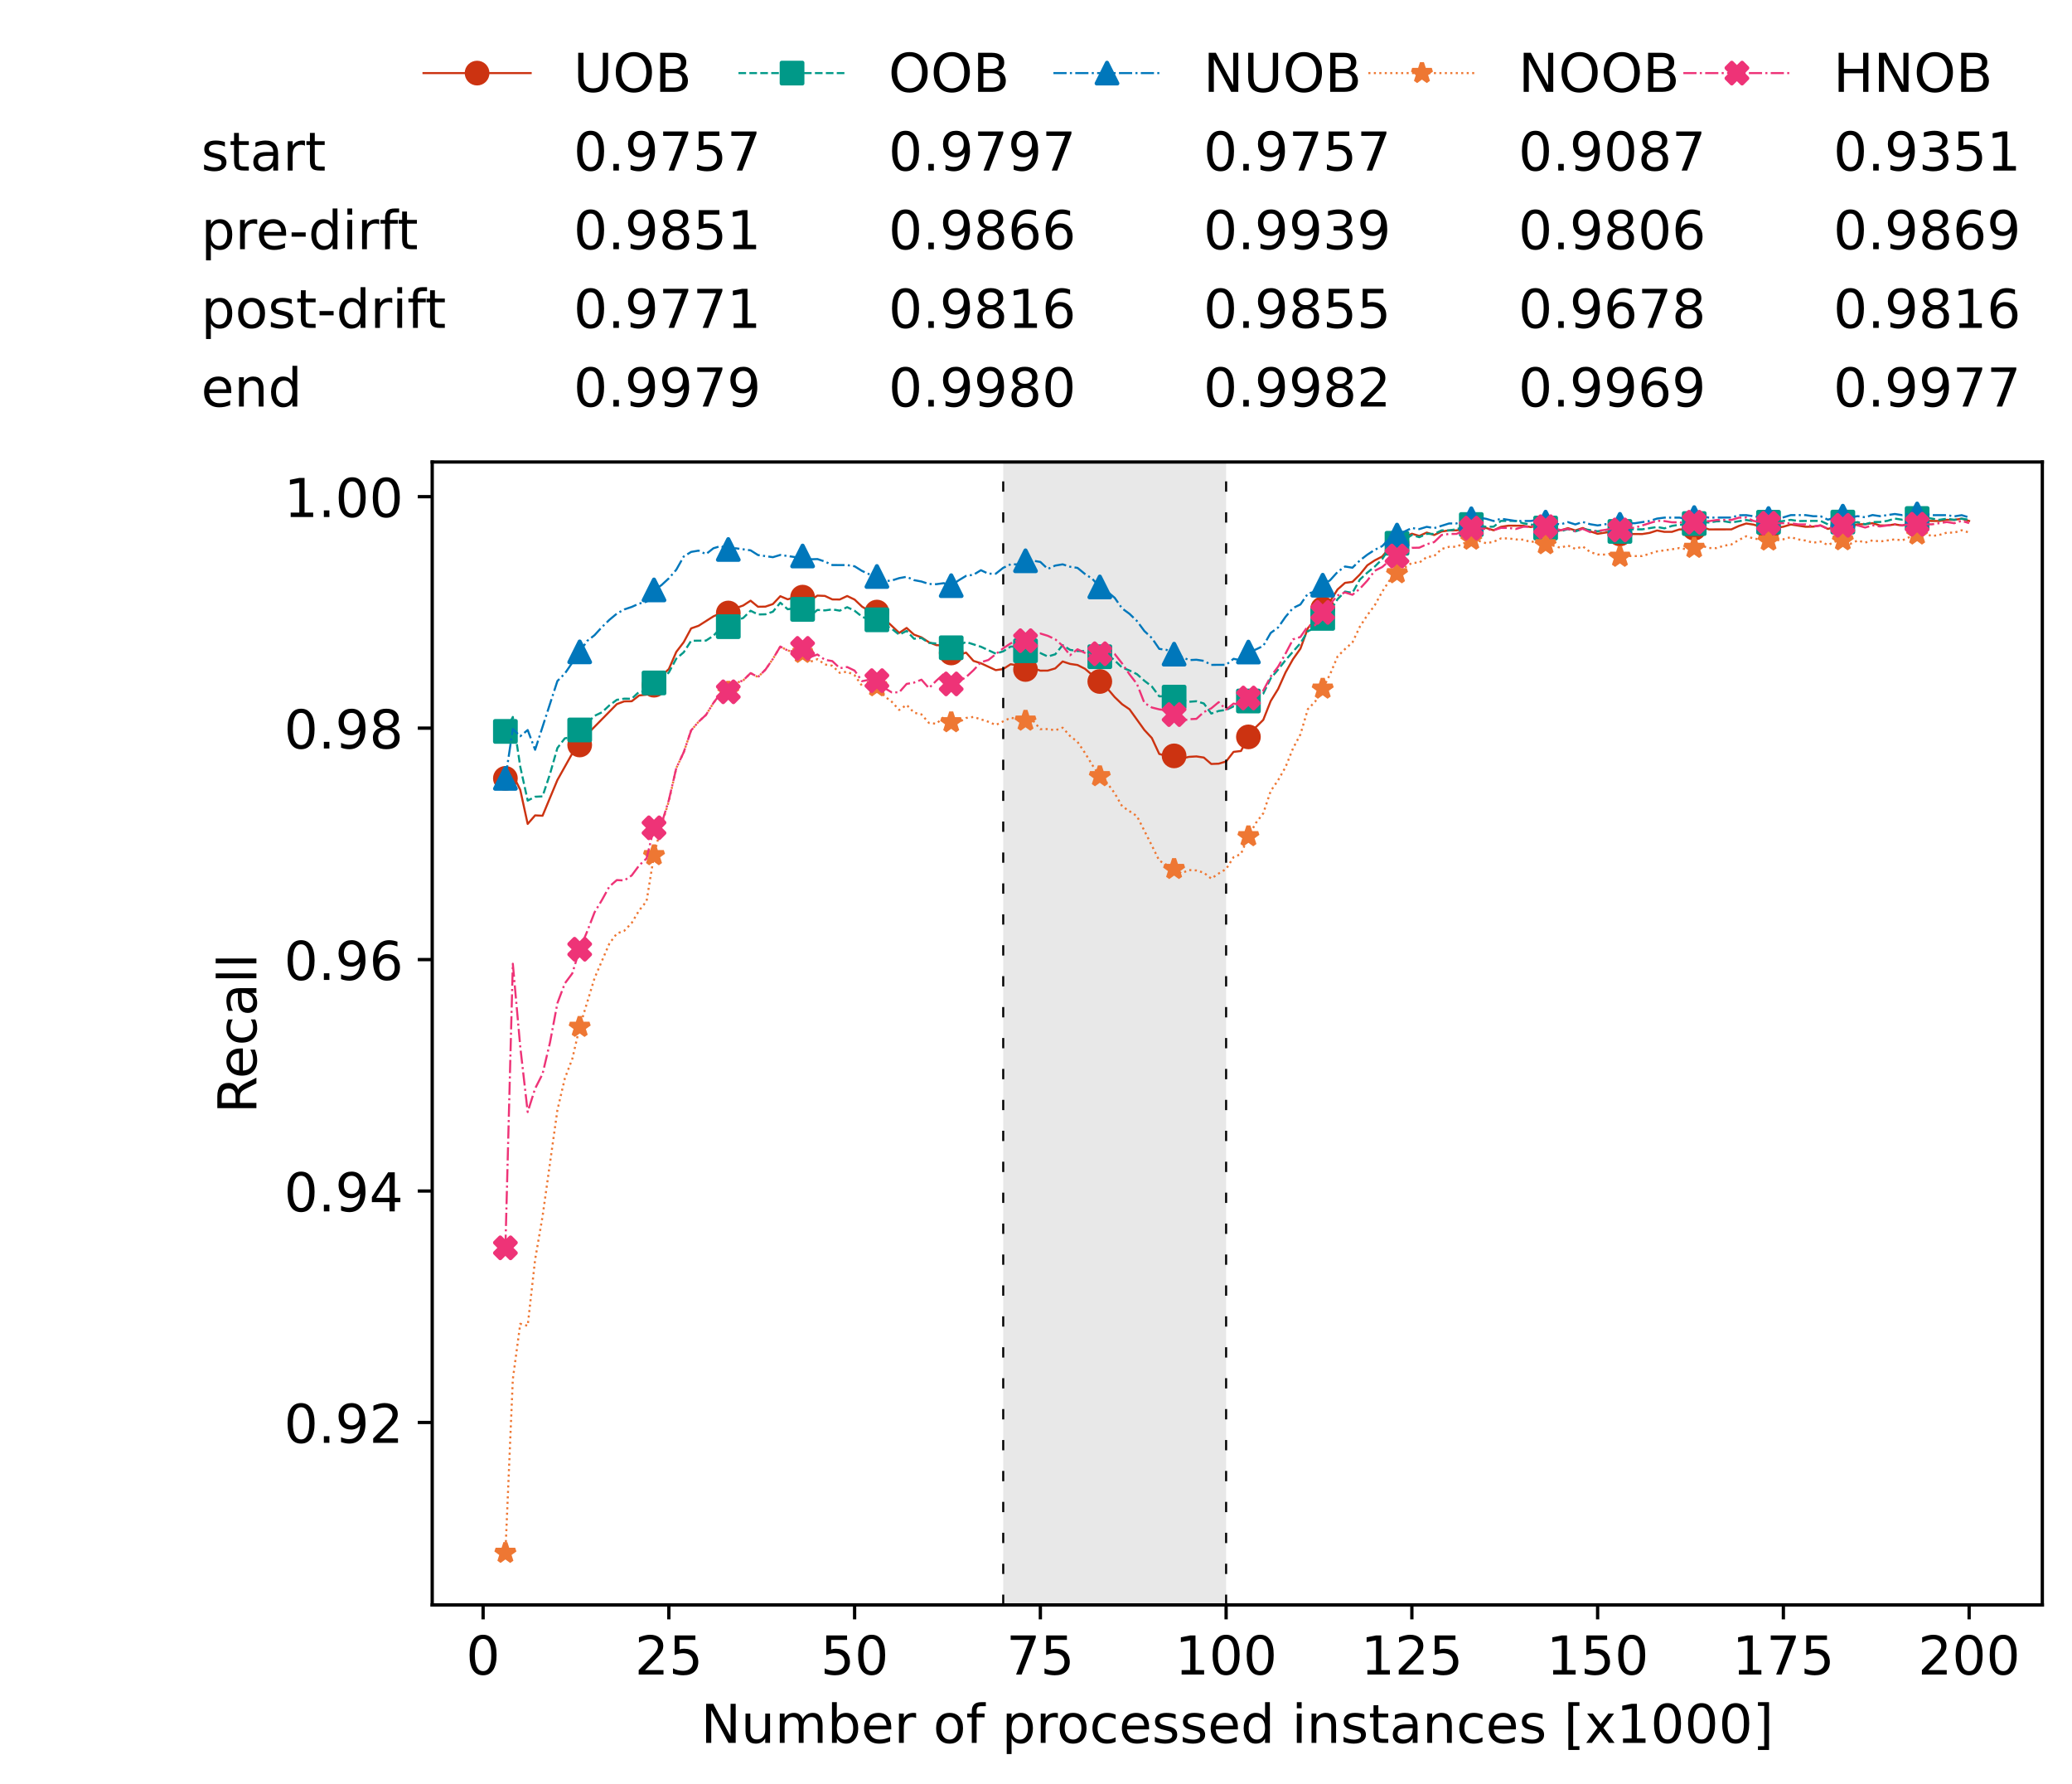 <?xml version="1.0" encoding="utf-8" standalone="no"?>
<!DOCTYPE svg PUBLIC "-//W3C//DTD SVG 1.1//EN"
  "http://www.w3.org/Graphics/SVG/1.1/DTD/svg11.dtd">
<!-- Created with matplotlib (https://matplotlib.org/) -->
<svg height="432.615pt" version="1.1" viewBox="0 0 502.65 432.615" width="502.65pt" xmlns="http://www.w3.org/2000/svg" xmlns:xlink="http://www.w3.org/1999/xlink">
 <defs>
  <style type="text/css">*{stroke-linecap:butt;stroke-linejoin:round;}</style>
 </defs>
 <g id="figure_1">
  <g id="patch_1">
   <path d="M 0 432.615 
L 502.65 432.615 
L 502.65 0 
L 0 0 
z
" style="fill:#ffffff;"/>
  </g>
  <g id="axes_1">
   <g id="patch_2">
    <path d="M 104.85 389.252 
L 495.45 389.252 
L 495.45 112.052 
L 104.85 112.052 
z
" style="fill:#ffffff;"/>
   </g>
   <g id="patch_3">
    <path clip-path="url(#p055df1bf4f)" d="M 297.446 389.252 
L 297.446 112.052 
L 243.372 112.052 
L 243.372 389.252 
z
" style="fill:#d3d3d3;opacity:0.5;"/>
   </g>
   <g id="matplotlib.axis_1">
    <g id="xtick_1">
     <g id="line2d_1">
      <defs>
       <path d="M 0 0 
L 0 3.5 
" id="m9f789ea763" style="stroke:#000000;stroke-width:0.8;"/>
      </defs>
      <g>
       <use style="stroke:#000000;stroke-width:0.8;" x="117.197" xlink:href="#m9f789ea763" y="389.252"/>
      </g>
     </g>
     <g id="text_1">
      <!-- 0 -->
      <g transform="translate(113.061 406.13)scale(0.13 -0.13)">
       <defs>
        <path d="M 31.781 66.406 
Q 24.172 66.406 20.328 58.906 
Q 16.5 51.422 16.5 36.375 
Q 16.5 21.391 20.328 13.891 
Q 24.172 6.391 31.781 6.391 
Q 39.453 6.391 43.281 13.891 
Q 47.125 21.391 47.125 36.375 
Q 47.125 51.422 43.281 58.906 
Q 39.453 66.406 31.781 66.406 
z
M 31.781 74.219 
Q 44.047 74.219 50.516 64.516 
Q 56.984 54.828 56.984 36.375 
Q 56.984 17.969 50.516 8.266 
Q 44.047 -1.422 31.781 -1.422 
Q 19.531 -1.422 13.062 8.266 
Q 6.594 17.969 6.594 36.375 
Q 6.594 54.828 13.062 64.516 
Q 19.531 74.219 31.781 74.219 
z
" id="DejaVuSans-48"/>
       </defs>
       <use xlink:href="#DejaVuSans-48"/>
      </g>
     </g>
    </g>
    <g id="xtick_2">
     <g id="line2d_2">
      <g>
       <use style="stroke:#000000;stroke-width:0.8;" x="162.259" xlink:href="#m9f789ea763" y="389.252"/>
      </g>
     </g>
     <g id="text_2">
      <!-- 25 -->
      <g transform="translate(153.988 406.13)scale(0.13 -0.13)">
       <defs>
        <path d="M 19.188 8.297 
L 53.609 8.297 
L 53.609 0 
L 7.328 0 
L 7.328 8.297 
Q 12.938 14.109 22.625 23.891 
Q 32.328 33.688 34.812 36.531 
Q 39.547 41.844 41.422 45.531 
Q 43.312 49.219 43.312 52.781 
Q 43.312 58.594 39.234 62.25 
Q 35.156 65.922 28.609 65.922 
Q 23.969 65.922 18.812 64.312 
Q 13.672 62.703 7.812 59.422 
L 7.812 69.391 
Q 13.766 71.781 18.938 73 
Q 24.125 74.219 28.422 74.219 
Q 39.75 74.219 46.484 68.547 
Q 53.219 62.891 53.219 53.422 
Q 53.219 48.922 51.531 44.891 
Q 49.859 40.875 45.406 35.406 
Q 44.188 33.984 37.641 27.219 
Q 31.109 20.453 19.188 8.297 
z
" id="DejaVuSans-50"/>
        <path d="M 10.797 72.906 
L 49.516 72.906 
L 49.516 64.594 
L 19.828 64.594 
L 19.828 46.734 
Q 21.969 47.469 24.109 47.828 
Q 26.266 48.188 28.422 48.188 
Q 40.625 48.188 47.75 41.5 
Q 54.891 34.812 54.891 23.391 
Q 54.891 11.625 47.562 5.094 
Q 40.234 -1.422 26.906 -1.422 
Q 22.312 -1.422 17.547 -0.641 
Q 12.797 0.141 7.719 1.703 
L 7.719 11.625 
Q 12.109 9.234 16.797 8.062 
Q 21.484 6.891 26.703 6.891 
Q 35.156 6.891 40.078 11.328 
Q 45.016 15.766 45.016 23.391 
Q 45.016 31 40.078 35.438 
Q 35.156 39.891 26.703 39.891 
Q 22.75 39.891 18.812 39.016 
Q 14.891 38.141 10.797 36.281 
z
" id="DejaVuSans-53"/>
       </defs>
       <use xlink:href="#DejaVuSans-50"/>
       <use x="63.623" xlink:href="#DejaVuSans-53"/>
      </g>
     </g>
    </g>
    <g id="xtick_3">
     <g id="line2d_3">
      <g>
       <use style="stroke:#000000;stroke-width:0.8;" x="207.322" xlink:href="#m9f789ea763" y="389.252"/>
      </g>
     </g>
     <g id="text_3">
      <!-- 50 -->
      <g transform="translate(199.05 406.13)scale(0.13 -0.13)">
       <use xlink:href="#DejaVuSans-53"/>
       <use x="63.623" xlink:href="#DejaVuSans-48"/>
      </g>
     </g>
    </g>
    <g id="xtick_4">
     <g id="line2d_4">
      <g>
       <use style="stroke:#000000;stroke-width:0.8;" x="252.384" xlink:href="#m9f789ea763" y="389.252"/>
      </g>
     </g>
     <g id="text_4">
      <!-- 75 -->
      <g transform="translate(244.113 406.13)scale(0.13 -0.13)">
       <defs>
        <path d="M 8.203 72.906 
L 55.078 72.906 
L 55.078 68.703 
L 28.609 0 
L 18.312 0 
L 43.219 64.594 
L 8.203 64.594 
z
" id="DejaVuSans-55"/>
       </defs>
       <use xlink:href="#DejaVuSans-55"/>
       <use x="63.623" xlink:href="#DejaVuSans-53"/>
      </g>
     </g>
    </g>
    <g id="xtick_5">
     <g id="line2d_5">
      <g>
       <use style="stroke:#000000;stroke-width:0.8;" x="297.446" xlink:href="#m9f789ea763" y="389.252"/>
      </g>
     </g>
     <g id="text_5">
      <!-- 100 -->
      <g transform="translate(285.039 406.13)scale(0.13 -0.13)">
       <defs>
        <path d="M 12.406 8.297 
L 28.516 8.297 
L 28.516 63.922 
L 10.984 60.406 
L 10.984 69.391 
L 28.422 72.906 
L 38.281 72.906 
L 38.281 8.297 
L 54.391 8.297 
L 54.391 0 
L 12.406 0 
z
" id="DejaVuSans-49"/>
       </defs>
       <use xlink:href="#DejaVuSans-49"/>
       <use x="63.623" xlink:href="#DejaVuSans-48"/>
       <use x="127.246" xlink:href="#DejaVuSans-48"/>
      </g>
     </g>
    </g>
    <g id="xtick_6">
     <g id="line2d_6">
      <g>
       <use style="stroke:#000000;stroke-width:0.8;" x="342.509" xlink:href="#m9f789ea763" y="389.252"/>
      </g>
     </g>
     <g id="text_6">
      <!-- 125 -->
      <g transform="translate(330.102 406.13)scale(0.13 -0.13)">
       <use xlink:href="#DejaVuSans-49"/>
       <use x="63.623" xlink:href="#DejaVuSans-50"/>
       <use x="127.246" xlink:href="#DejaVuSans-53"/>
      </g>
     </g>
    </g>
    <g id="xtick_7">
     <g id="line2d_7">
      <g>
       <use style="stroke:#000000;stroke-width:0.8;" x="387.571" xlink:href="#m9f789ea763" y="389.252"/>
      </g>
     </g>
     <g id="text_7">
      <!-- 150 -->
      <g transform="translate(375.164 406.13)scale(0.13 -0.13)">
       <use xlink:href="#DejaVuSans-49"/>
       <use x="63.623" xlink:href="#DejaVuSans-53"/>
       <use x="127.246" xlink:href="#DejaVuSans-48"/>
      </g>
     </g>
    </g>
    <g id="xtick_8">
     <g id="line2d_8">
      <g>
       <use style="stroke:#000000;stroke-width:0.8;" x="432.633" xlink:href="#m9f789ea763" y="389.252"/>
      </g>
     </g>
     <g id="text_8">
      <!-- 175 -->
      <g transform="translate(420.226 406.13)scale(0.13 -0.13)">
       <use xlink:href="#DejaVuSans-49"/>
       <use x="63.623" xlink:href="#DejaVuSans-55"/>
       <use x="127.246" xlink:href="#DejaVuSans-53"/>
      </g>
     </g>
    </g>
    <g id="xtick_9">
     <g id="line2d_9">
      <g>
       <use style="stroke:#000000;stroke-width:0.8;" x="477.695" xlink:href="#m9f789ea763" y="389.252"/>
      </g>
     </g>
     <g id="text_9">
      <!-- 200 -->
      <g transform="translate(465.289 406.13)scale(0.13 -0.13)">
       <use xlink:href="#DejaVuSans-50"/>
       <use x="63.623" xlink:href="#DejaVuSans-48"/>
       <use x="127.246" xlink:href="#DejaVuSans-48"/>
      </g>
     </g>
    </g>
    <g id="text_10">
     <!-- Number of processed instances [x1000] -->
     <g transform="translate(170.025 422.711)scale(0.13 -0.13)">
      <defs>
       <path d="M 9.812 72.906 
L 23.094 72.906 
L 55.422 11.922 
L 55.422 72.906 
L 64.984 72.906 
L 64.984 0 
L 51.703 0 
L 19.391 60.984 
L 19.391 0 
L 9.812 0 
z
" id="DejaVuSans-78"/>
       <path d="M 8.5 21.578 
L 8.5 54.688 
L 17.484 54.688 
L 17.484 21.922 
Q 17.484 14.156 20.5 10.266 
Q 23.531 6.391 29.594 6.391 
Q 36.859 6.391 41.078 11.031 
Q 45.312 15.672 45.312 23.688 
L 45.312 54.688 
L 54.297 54.688 
L 54.297 0 
L 45.312 0 
L 45.312 8.406 
Q 42.047 3.422 37.719 1 
Q 33.406 -1.422 27.688 -1.422 
Q 18.266 -1.422 13.375 4.438 
Q 8.5 10.297 8.5 21.578 
z
M 31.109 56 
z
" id="DejaVuSans-117"/>
       <path d="M 52 44.188 
Q 55.375 50.25 60.062 53.125 
Q 64.75 56 71.094 56 
Q 79.641 56 84.281 50.016 
Q 88.922 44.047 88.922 33.016 
L 88.922 0 
L 79.891 0 
L 79.891 32.719 
Q 79.891 40.578 77.094 44.375 
Q 74.312 48.188 68.609 48.188 
Q 61.625 48.188 57.562 43.547 
Q 53.516 38.922 53.516 30.906 
L 53.516 0 
L 44.484 0 
L 44.484 32.719 
Q 44.484 40.625 41.703 44.406 
Q 38.922 48.188 33.109 48.188 
Q 26.219 48.188 22.156 43.531 
Q 18.109 38.875 18.109 30.906 
L 18.109 0 
L 9.078 0 
L 9.078 54.688 
L 18.109 54.688 
L 18.109 46.188 
Q 21.188 51.219 25.484 53.609 
Q 29.781 56 35.688 56 
Q 41.656 56 45.828 52.969 
Q 50 49.953 52 44.188 
z
" id="DejaVuSans-109"/>
       <path d="M 48.688 27.297 
Q 48.688 37.203 44.609 42.844 
Q 40.531 48.484 33.406 48.484 
Q 26.266 48.484 22.188 42.844 
Q 18.109 37.203 18.109 27.297 
Q 18.109 17.391 22.188 11.75 
Q 26.266 6.109 33.406 6.109 
Q 40.531 6.109 44.609 11.75 
Q 48.688 17.391 48.688 27.297 
z
M 18.109 46.391 
Q 20.953 51.266 25.266 53.625 
Q 29.594 56 35.594 56 
Q 45.562 56 51.781 48.094 
Q 58.016 40.188 58.016 27.297 
Q 58.016 14.406 51.781 6.484 
Q 45.562 -1.422 35.594 -1.422 
Q 29.594 -1.422 25.266 0.953 
Q 20.953 3.328 18.109 8.203 
L 18.109 0 
L 9.078 0 
L 9.078 75.984 
L 18.109 75.984 
z
" id="DejaVuSans-98"/>
       <path d="M 56.203 29.594 
L 56.203 25.203 
L 14.891 25.203 
Q 15.484 15.922 20.484 11.062 
Q 25.484 6.203 34.422 6.203 
Q 39.594 6.203 44.453 7.469 
Q 49.312 8.734 54.109 11.281 
L 54.109 2.781 
Q 49.266 0.734 44.188 -0.344 
Q 39.109 -1.422 33.891 -1.422 
Q 20.797 -1.422 13.156 6.188 
Q 5.516 13.812 5.516 26.812 
Q 5.516 40.234 12.766 48.109 
Q 20.016 56 32.328 56 
Q 43.359 56 49.781 48.891 
Q 56.203 41.797 56.203 29.594 
z
M 47.219 32.234 
Q 47.125 39.594 43.094 43.984 
Q 39.062 48.391 32.422 48.391 
Q 24.906 48.391 20.391 44.141 
Q 15.875 39.891 15.188 32.172 
z
" id="DejaVuSans-101"/>
       <path d="M 41.109 46.297 
Q 39.594 47.172 37.812 47.578 
Q 36.031 48 33.891 48 
Q 26.266 48 22.188 43.047 
Q 18.109 38.094 18.109 28.812 
L 18.109 0 
L 9.078 0 
L 9.078 54.688 
L 18.109 54.688 
L 18.109 46.188 
Q 20.953 51.172 25.484 53.578 
Q 30.031 56 36.531 56 
Q 37.453 56 38.578 55.875 
Q 39.703 55.766 41.062 55.516 
z
" id="DejaVuSans-114"/>
       <path id="DejaVuSans-32"/>
       <path d="M 30.609 48.391 
Q 23.391 48.391 19.188 42.75 
Q 14.984 37.109 14.984 27.297 
Q 14.984 17.484 19.156 11.844 
Q 23.344 6.203 30.609 6.203 
Q 37.797 6.203 41.984 11.859 
Q 46.188 17.531 46.188 27.297 
Q 46.188 37.016 41.984 42.703 
Q 37.797 48.391 30.609 48.391 
z
M 30.609 56 
Q 42.328 56 49.016 48.375 
Q 55.719 40.766 55.719 27.297 
Q 55.719 13.875 49.016 6.219 
Q 42.328 -1.422 30.609 -1.422 
Q 18.844 -1.422 12.172 6.219 
Q 5.516 13.875 5.516 27.297 
Q 5.516 40.766 12.172 48.375 
Q 18.844 56 30.609 56 
z
" id="DejaVuSans-111"/>
       <path d="M 37.109 75.984 
L 37.109 68.5 
L 28.516 68.5 
Q 23.688 68.5 21.797 66.547 
Q 19.922 64.594 19.922 59.516 
L 19.922 54.688 
L 34.719 54.688 
L 34.719 47.703 
L 19.922 47.703 
L 19.922 0 
L 10.891 0 
L 10.891 47.703 
L 2.297 47.703 
L 2.297 54.688 
L 10.891 54.688 
L 10.891 58.5 
Q 10.891 67.625 15.141 71.797 
Q 19.391 75.984 28.609 75.984 
z
" id="DejaVuSans-102"/>
       <path d="M 18.109 8.203 
L 18.109 -20.797 
L 9.078 -20.797 
L 9.078 54.688 
L 18.109 54.688 
L 18.109 46.391 
Q 20.953 51.266 25.266 53.625 
Q 29.594 56 35.594 56 
Q 45.562 56 51.781 48.094 
Q 58.016 40.188 58.016 27.297 
Q 58.016 14.406 51.781 6.484 
Q 45.562 -1.422 35.594 -1.422 
Q 29.594 -1.422 25.266 0.953 
Q 20.953 3.328 18.109 8.203 
z
M 48.688 27.297 
Q 48.688 37.203 44.609 42.844 
Q 40.531 48.484 33.406 48.484 
Q 26.266 48.484 22.188 42.844 
Q 18.109 37.203 18.109 27.297 
Q 18.109 17.391 22.188 11.75 
Q 26.266 6.109 33.406 6.109 
Q 40.531 6.109 44.609 11.75 
Q 48.688 17.391 48.688 27.297 
z
" id="DejaVuSans-112"/>
       <path d="M 48.781 52.594 
L 48.781 44.188 
Q 44.969 46.297 41.141 47.344 
Q 37.312 48.391 33.406 48.391 
Q 24.656 48.391 19.812 42.844 
Q 14.984 37.312 14.984 27.297 
Q 14.984 17.281 19.812 11.734 
Q 24.656 6.203 33.406 6.203 
Q 37.312 6.203 41.141 7.25 
Q 44.969 8.297 48.781 10.406 
L 48.781 2.094 
Q 45.016 0.344 40.984 -0.531 
Q 36.969 -1.422 32.422 -1.422 
Q 20.062 -1.422 12.781 6.344 
Q 5.516 14.109 5.516 27.297 
Q 5.516 40.672 12.859 48.328 
Q 20.219 56 33.016 56 
Q 37.156 56 41.109 55.141 
Q 45.062 54.297 48.781 52.594 
z
" id="DejaVuSans-99"/>
       <path d="M 44.281 53.078 
L 44.281 44.578 
Q 40.484 46.531 36.375 47.5 
Q 32.281 48.484 27.875 48.484 
Q 21.188 48.484 17.844 46.438 
Q 14.5 44.391 14.5 40.281 
Q 14.5 37.156 16.891 35.375 
Q 19.281 33.594 26.516 31.984 
L 29.594 31.297 
Q 39.156 29.25 43.188 25.516 
Q 47.219 21.781 47.219 15.094 
Q 47.219 7.469 41.188 3.016 
Q 35.156 -1.422 24.609 -1.422 
Q 20.219 -1.422 15.453 -0.562 
Q 10.688 0.297 5.422 2 
L 5.422 11.281 
Q 10.406 8.688 15.234 7.391 
Q 20.062 6.109 24.812 6.109 
Q 31.156 6.109 34.562 8.281 
Q 37.984 10.453 37.984 14.406 
Q 37.984 18.062 35.516 20.016 
Q 33.062 21.969 24.703 23.781 
L 21.578 24.516 
Q 13.234 26.266 9.516 29.906 
Q 5.812 33.547 5.812 39.891 
Q 5.812 47.609 11.281 51.797 
Q 16.75 56 26.812 56 
Q 31.781 56 36.172 55.266 
Q 40.578 54.547 44.281 53.078 
z
" id="DejaVuSans-115"/>
       <path d="M 45.406 46.391 
L 45.406 75.984 
L 54.391 75.984 
L 54.391 0 
L 45.406 0 
L 45.406 8.203 
Q 42.578 3.328 38.25 0.953 
Q 33.938 -1.422 27.875 -1.422 
Q 17.969 -1.422 11.734 6.484 
Q 5.516 14.406 5.516 27.297 
Q 5.516 40.188 11.734 48.094 
Q 17.969 56 27.875 56 
Q 33.938 56 38.25 53.625 
Q 42.578 51.266 45.406 46.391 
z
M 14.797 27.297 
Q 14.797 17.391 18.875 11.75 
Q 22.953 6.109 30.078 6.109 
Q 37.203 6.109 41.297 11.75 
Q 45.406 17.391 45.406 27.297 
Q 45.406 37.203 41.297 42.844 
Q 37.203 48.484 30.078 48.484 
Q 22.953 48.484 18.875 42.844 
Q 14.797 37.203 14.797 27.297 
z
" id="DejaVuSans-100"/>
       <path d="M 9.422 54.688 
L 18.406 54.688 
L 18.406 0 
L 9.422 0 
z
M 9.422 75.984 
L 18.406 75.984 
L 18.406 64.594 
L 9.422 64.594 
z
" id="DejaVuSans-105"/>
       <path d="M 54.891 33.016 
L 54.891 0 
L 45.906 0 
L 45.906 32.719 
Q 45.906 40.484 42.875 44.328 
Q 39.844 48.188 33.797 48.188 
Q 26.516 48.188 22.312 43.547 
Q 18.109 38.922 18.109 30.906 
L 18.109 0 
L 9.078 0 
L 9.078 54.688 
L 18.109 54.688 
L 18.109 46.188 
Q 21.344 51.125 25.703 53.562 
Q 30.078 56 35.797 56 
Q 45.219 56 50.047 50.172 
Q 54.891 44.344 54.891 33.016 
z
" id="DejaVuSans-110"/>
       <path d="M 18.312 70.219 
L 18.312 54.688 
L 36.812 54.688 
L 36.812 47.703 
L 18.312 47.703 
L 18.312 18.016 
Q 18.312 11.328 20.141 9.422 
Q 21.969 7.516 27.594 7.516 
L 36.812 7.516 
L 36.812 0 
L 27.594 0 
Q 17.188 0 13.234 3.875 
Q 9.281 7.766 9.281 18.016 
L 9.281 47.703 
L 2.688 47.703 
L 2.688 54.688 
L 9.281 54.688 
L 9.281 70.219 
z
" id="DejaVuSans-116"/>
       <path d="M 34.281 27.484 
Q 23.391 27.484 19.188 25 
Q 14.984 22.516 14.984 16.5 
Q 14.984 11.719 18.141 8.906 
Q 21.297 6.109 26.703 6.109 
Q 34.188 6.109 38.703 11.406 
Q 43.219 16.703 43.219 25.484 
L 43.219 27.484 
z
M 52.203 31.203 
L 52.203 0 
L 43.219 0 
L 43.219 8.297 
Q 40.141 3.328 35.547 0.953 
Q 30.953 -1.422 24.312 -1.422 
Q 15.922 -1.422 10.953 3.297 
Q 6 8.016 6 15.922 
Q 6 25.141 12.172 29.828 
Q 18.359 34.516 30.609 34.516 
L 43.219 34.516 
L 43.219 35.406 
Q 43.219 41.609 39.141 45 
Q 35.062 48.391 27.688 48.391 
Q 23 48.391 18.547 47.266 
Q 14.109 46.141 10.016 43.891 
L 10.016 52.203 
Q 14.938 54.109 19.578 55.047 
Q 24.219 56 28.609 56 
Q 40.484 56 46.344 49.844 
Q 52.203 43.703 52.203 31.203 
z
" id="DejaVuSans-97"/>
       <path d="M 8.594 75.984 
L 29.297 75.984 
L 29.297 69 
L 17.578 69 
L 17.578 -6.203 
L 29.297 -6.203 
L 29.297 -13.188 
L 8.594 -13.188 
z
" id="DejaVuSans-91"/>
       <path d="M 54.891 54.688 
L 35.109 28.078 
L 55.906 0 
L 45.312 0 
L 29.391 21.484 
L 13.484 0 
L 2.875 0 
L 24.125 28.609 
L 4.688 54.688 
L 15.281 54.688 
L 29.781 35.203 
L 44.281 54.688 
z
" id="DejaVuSans-120"/>
       <path d="M 30.422 75.984 
L 30.422 -13.188 
L 9.719 -13.188 
L 9.719 -6.203 
L 21.391 -6.203 
L 21.391 69 
L 9.719 69 
L 9.719 75.984 
z
" id="DejaVuSans-93"/>
      </defs>
      <use xlink:href="#DejaVuSans-78"/>
      <use x="74.805" xlink:href="#DejaVuSans-117"/>
      <use x="138.184" xlink:href="#DejaVuSans-109"/>
      <use x="235.596" xlink:href="#DejaVuSans-98"/>
      <use x="299.072" xlink:href="#DejaVuSans-101"/>
      <use x="360.596" xlink:href="#DejaVuSans-114"/>
      <use x="401.709" xlink:href="#DejaVuSans-32"/>
      <use x="433.496" xlink:href="#DejaVuSans-111"/>
      <use x="494.678" xlink:href="#DejaVuSans-102"/>
      <use x="529.883" xlink:href="#DejaVuSans-32"/>
      <use x="561.67" xlink:href="#DejaVuSans-112"/>
      <use x="625.146" xlink:href="#DejaVuSans-114"/>
      <use x="664.01" xlink:href="#DejaVuSans-111"/>
      <use x="725.191" xlink:href="#DejaVuSans-99"/>
      <use x="780.172" xlink:href="#DejaVuSans-101"/>
      <use x="841.695" xlink:href="#DejaVuSans-115"/>
      <use x="893.795" xlink:href="#DejaVuSans-115"/>
      <use x="945.895" xlink:href="#DejaVuSans-101"/>
      <use x="1007.418" xlink:href="#DejaVuSans-100"/>
      <use x="1070.895" xlink:href="#DejaVuSans-32"/>
      <use x="1102.682" xlink:href="#DejaVuSans-105"/>
      <use x="1130.465" xlink:href="#DejaVuSans-110"/>
      <use x="1193.844" xlink:href="#DejaVuSans-115"/>
      <use x="1245.943" xlink:href="#DejaVuSans-116"/>
      <use x="1285.152" xlink:href="#DejaVuSans-97"/>
      <use x="1346.432" xlink:href="#DejaVuSans-110"/>
      <use x="1409.811" xlink:href="#DejaVuSans-99"/>
      <use x="1464.791" xlink:href="#DejaVuSans-101"/>
      <use x="1526.314" xlink:href="#DejaVuSans-115"/>
      <use x="1578.414" xlink:href="#DejaVuSans-32"/>
      <use x="1610.201" xlink:href="#DejaVuSans-91"/>
      <use x="1649.215" xlink:href="#DejaVuSans-120"/>
      <use x="1708.395" xlink:href="#DejaVuSans-49"/>
      <use x="1772.018" xlink:href="#DejaVuSans-48"/>
      <use x="1835.641" xlink:href="#DejaVuSans-48"/>
      <use x="1899.264" xlink:href="#DejaVuSans-48"/>
      <use x="1962.887" xlink:href="#DejaVuSans-93"/>
     </g>
    </g>
   </g>
   <g id="matplotlib.axis_2">
    <g id="ytick_1">
     <g id="line2d_10">
      <defs>
       <path d="M 0 0 
L -3.5 0 
" id="mec2b122265" style="stroke:#000000;stroke-width:0.8;"/>
      </defs>
      <g>
       <use style="stroke:#000000;stroke-width:0.8;" x="104.85" xlink:href="#mec2b122265" y="344.998"/>
      </g>
     </g>
     <g id="text_11">
      <!-- 0.92 -->
      <g transform="translate(68.905 349.937)scale(0.13 -0.13)">
       <defs>
        <path d="M 10.688 12.406 
L 21 12.406 
L 21 0 
L 10.688 0 
z
" id="DejaVuSans-46"/>
        <path d="M 10.984 1.516 
L 10.984 10.5 
Q 14.703 8.734 18.5 7.812 
Q 22.312 6.891 25.984 6.891 
Q 35.75 6.891 40.891 13.453 
Q 46.047 20.016 46.781 33.406 
Q 43.953 29.203 39.594 26.953 
Q 35.25 24.703 29.984 24.703 
Q 19.047 24.703 12.672 31.312 
Q 6.297 37.938 6.297 49.422 
Q 6.297 60.641 12.938 67.422 
Q 19.578 74.219 30.609 74.219 
Q 43.266 74.219 49.922 64.516 
Q 56.594 54.828 56.594 36.375 
Q 56.594 19.141 48.406 8.859 
Q 40.234 -1.422 26.422 -1.422 
Q 22.703 -1.422 18.891 -0.688 
Q 15.094 0.047 10.984 1.516 
z
M 30.609 32.422 
Q 37.25 32.422 41.125 36.953 
Q 45.016 41.5 45.016 49.422 
Q 45.016 57.281 41.125 61.844 
Q 37.25 66.406 30.609 66.406 
Q 23.969 66.406 20.094 61.844 
Q 16.219 57.281 16.219 49.422 
Q 16.219 41.5 20.094 36.953 
Q 23.969 32.422 30.609 32.422 
z
" id="DejaVuSans-57"/>
       </defs>
       <use xlink:href="#DejaVuSans-48"/>
       <use x="63.623" xlink:href="#DejaVuSans-46"/>
       <use x="95.41" xlink:href="#DejaVuSans-57"/>
       <use x="159.033" xlink:href="#DejaVuSans-50"/>
      </g>
     </g>
    </g>
    <g id="ytick_2">
     <g id="line2d_11">
      <g>
       <use style="stroke:#000000;stroke-width:0.8;" x="104.85" xlink:href="#mec2b122265" y="288.863"/>
      </g>
     </g>
     <g id="text_12">
      <!-- 0.94 -->
      <g transform="translate(68.905 293.802)scale(0.13 -0.13)">
       <defs>
        <path d="M 37.797 64.312 
L 12.891 25.391 
L 37.797 25.391 
z
M 35.203 72.906 
L 47.609 72.906 
L 47.609 25.391 
L 58.016 25.391 
L 58.016 17.188 
L 47.609 17.188 
L 47.609 0 
L 37.797 0 
L 37.797 17.188 
L 4.891 17.188 
L 4.891 26.703 
z
" id="DejaVuSans-52"/>
       </defs>
       <use xlink:href="#DejaVuSans-48"/>
       <use x="63.623" xlink:href="#DejaVuSans-46"/>
       <use x="95.41" xlink:href="#DejaVuSans-57"/>
       <use x="159.033" xlink:href="#DejaVuSans-52"/>
      </g>
     </g>
    </g>
    <g id="ytick_3">
     <g id="line2d_12">
      <g>
       <use style="stroke:#000000;stroke-width:0.8;" x="104.85" xlink:href="#mec2b122265" y="232.729"/>
      </g>
     </g>
     <g id="text_13">
      <!-- 0.96 -->
      <g transform="translate(68.905 237.668)scale(0.13 -0.13)">
       <defs>
        <path d="M 33.016 40.375 
Q 26.375 40.375 22.484 35.828 
Q 18.609 31.297 18.609 23.391 
Q 18.609 15.531 22.484 10.953 
Q 26.375 6.391 33.016 6.391 
Q 39.656 6.391 43.531 10.953 
Q 47.406 15.531 47.406 23.391 
Q 47.406 31.297 43.531 35.828 
Q 39.656 40.375 33.016 40.375 
z
M 52.594 71.297 
L 52.594 62.312 
Q 48.875 64.062 45.094 64.984 
Q 41.312 65.922 37.594 65.922 
Q 27.828 65.922 22.672 59.328 
Q 17.531 52.734 16.797 39.406 
Q 19.672 43.656 24.016 45.922 
Q 28.375 48.188 33.594 48.188 
Q 44.578 48.188 50.953 41.516 
Q 57.328 34.859 57.328 23.391 
Q 57.328 12.156 50.688 5.359 
Q 44.047 -1.422 33.016 -1.422 
Q 20.359 -1.422 13.672 8.266 
Q 6.984 17.969 6.984 36.375 
Q 6.984 53.656 15.188 63.938 
Q 23.391 74.219 37.203 74.219 
Q 40.922 74.219 44.703 73.484 
Q 48.484 72.75 52.594 71.297 
z
" id="DejaVuSans-54"/>
       </defs>
       <use xlink:href="#DejaVuSans-48"/>
       <use x="63.623" xlink:href="#DejaVuSans-46"/>
       <use x="95.41" xlink:href="#DejaVuSans-57"/>
       <use x="159.033" xlink:href="#DejaVuSans-54"/>
      </g>
     </g>
    </g>
    <g id="ytick_4">
     <g id="line2d_13">
      <g>
       <use style="stroke:#000000;stroke-width:0.8;" x="104.85" xlink:href="#mec2b122265" y="176.594"/>
      </g>
     </g>
     <g id="text_14">
      <!-- 0.98 -->
      <g transform="translate(68.905 181.533)scale(0.13 -0.13)">
       <defs>
        <path d="M 31.781 34.625 
Q 24.75 34.625 20.719 30.859 
Q 16.703 27.094 16.703 20.516 
Q 16.703 13.922 20.719 10.156 
Q 24.75 6.391 31.781 6.391 
Q 38.812 6.391 42.859 10.172 
Q 46.922 13.969 46.922 20.516 
Q 46.922 27.094 42.891 30.859 
Q 38.875 34.625 31.781 34.625 
z
M 21.922 38.812 
Q 15.578 40.375 12.031 44.719 
Q 8.5 49.078 8.5 55.328 
Q 8.5 64.062 14.719 69.141 
Q 20.953 74.219 31.781 74.219 
Q 42.672 74.219 48.875 69.141 
Q 55.078 64.062 55.078 55.328 
Q 55.078 49.078 51.531 44.719 
Q 48 40.375 41.703 38.812 
Q 48.828 37.156 52.797 32.312 
Q 56.781 27.484 56.781 20.516 
Q 56.781 9.906 50.312 4.234 
Q 43.844 -1.422 31.781 -1.422 
Q 19.734 -1.422 13.25 4.234 
Q 6.781 9.906 6.781 20.516 
Q 6.781 27.484 10.781 32.312 
Q 14.797 37.156 21.922 38.812 
z
M 18.312 54.391 
Q 18.312 48.734 21.844 45.562 
Q 25.391 42.391 31.781 42.391 
Q 38.141 42.391 41.719 45.562 
Q 45.312 48.734 45.312 54.391 
Q 45.312 60.062 41.719 63.234 
Q 38.141 66.406 31.781 66.406 
Q 25.391 66.406 21.844 63.234 
Q 18.312 60.062 18.312 54.391 
z
" id="DejaVuSans-56"/>
       </defs>
       <use xlink:href="#DejaVuSans-48"/>
       <use x="63.623" xlink:href="#DejaVuSans-46"/>
       <use x="95.41" xlink:href="#DejaVuSans-57"/>
       <use x="159.033" xlink:href="#DejaVuSans-56"/>
      </g>
     </g>
    </g>
    <g id="ytick_5">
     <g id="line2d_14">
      <g>
       <use style="stroke:#000000;stroke-width:0.8;" x="104.85" xlink:href="#mec2b122265" y="120.46"/>
      </g>
     </g>
     <g id="text_15">
      <!-- 1.00 -->
      <g transform="translate(68.905 125.399)scale(0.13 -0.13)">
       <use xlink:href="#DejaVuSans-49"/>
       <use x="63.623" xlink:href="#DejaVuSans-46"/>
       <use x="95.41" xlink:href="#DejaVuSans-48"/>
       <use x="159.033" xlink:href="#DejaVuSans-48"/>
      </g>
     </g>
    </g>
    <g id="text_16">
     <!-- Recall -->
     <g transform="translate(62.201 270.044)rotate(-90)scale(0.13 -0.13)">
      <defs>
       <path d="M 44.391 34.188 
Q 47.562 33.109 50.562 29.594 
Q 53.562 26.078 56.594 19.922 
L 66.609 0 
L 56 0 
L 46.688 18.703 
Q 43.062 26.031 39.672 28.422 
Q 36.281 30.812 30.422 30.812 
L 19.672 30.812 
L 19.672 0 
L 9.812 0 
L 9.812 72.906 
L 32.078 72.906 
Q 44.578 72.906 50.734 67.672 
Q 56.891 62.453 56.891 51.906 
Q 56.891 45.016 53.688 40.469 
Q 50.484 35.938 44.391 34.188 
z
M 19.672 64.797 
L 19.672 38.922 
L 32.078 38.922 
Q 39.203 38.922 42.844 42.219 
Q 46.484 45.516 46.484 51.906 
Q 46.484 58.297 42.844 61.547 
Q 39.203 64.797 32.078 64.797 
z
" id="DejaVuSans-82"/>
       <path d="M 9.422 75.984 
L 18.406 75.984 
L 18.406 0 
L 9.422 0 
z
" id="DejaVuSans-108"/>
      </defs>
      <use xlink:href="#DejaVuSans-82"/>
      <use x="64.982" xlink:href="#DejaVuSans-101"/>
      <use x="126.506" xlink:href="#DejaVuSans-99"/>
      <use x="181.486" xlink:href="#DejaVuSans-97"/>
      <use x="242.766" xlink:href="#DejaVuSans-108"/>
      <use x="270.549" xlink:href="#DejaVuSans-108"/>
     </g>
    </g>
   </g>
   <g id="line2d_15"/>
   <g id="line2d_16"/>
   <g id="line2d_17"/>
   <g id="line2d_18"/>
   <g id="line2d_19"/>
   <g id="line2d_20">
    <path clip-path="url(#p055df1bf4f)" d="M 122.605 188.778 
L 124.407 187.9 
L 126.21 191.564 
L 128.012 199.83 
L 129.815 197.759 
L 131.617 197.844 
L 135.222 189.177 
L 138.827 182.734 
L 140.629 180.681 
L 142.432 178.094 
L 149.642 170.767 
L 151.444 170.101 
L 153.247 170.078 
L 155.049 168.67 
L 156.852 168.483 
L 160.457 163.926 
L 162.259 162.268 
L 164.062 158.109 
L 165.864 155.75 
L 167.667 152.403 
L 169.469 151.775 
L 173.074 149.484 
L 174.877 148.691 
L 176.679 148.671 
L 178.482 147.484 
L 180.284 146.86 
L 182.087 145.685 
L 183.889 147.157 
L 185.692 147.124 
L 187.494 146.506 
L 189.297 144.598 
L 191.099 145.358 
L 192.902 144.816 
L 194.704 144.825 
L 196.507 145.627 
L 198.309 144.451 
L 200.112 144.531 
L 201.914 145.377 
L 203.717 145.398 
L 205.519 144.554 
L 207.322 145.418 
L 209.124 147.13 
L 210.927 148.215 
L 212.729 148.447 
L 216.334 151.792 
L 218.137 153.499 
L 219.939 152.298 
L 221.742 153.926 
L 223.544 154.583 
L 225.347 155.769 
L 227.149 156.47 
L 228.952 156.536 
L 230.754 158.369 
L 232.557 158.823 
L 234.359 158.285 
L 236.162 160.293 
L 237.964 160.862 
L 241.569 162.532 
L 243.372 162.259 
L 245.174 161.098 
L 246.976 161.399 
L 248.779 162.373 
L 250.581 162.048 
L 252.384 162.661 
L 254.186 162.645 
L 255.989 162.113 
L 257.791 160.431 
L 259.594 161.02 
L 261.396 161.289 
L 263.199 162.201 
L 266.804 165.284 
L 268.606 166.945 
L 270.409 169.065 
L 272.211 170.796 
L 274.014 172.032 
L 277.619 177.052 
L 279.421 178.985 
L 281.224 182.861 
L 283.026 183.363 
L 284.829 183.327 
L 286.631 183.987 
L 288.434 183.562 
L 290.236 183.456 
L 292.039 183.728 
L 293.841 185.289 
L 295.644 185.218 
L 297.446 184.677 
L 299.249 182.355 
L 301.051 182.143 
L 302.854 178.721 
L 304.656 176.361 
L 306.459 174.594 
L 308.261 170.025 
L 310.064 167.103 
L 311.866 163.077 
L 313.669 159.866 
L 315.471 157.322 
L 317.274 152.366 
L 319.076 150.181 
L 320.879 147.612 
L 322.681 145.809 
L 324.484 142.957 
L 326.286 141.368 
L 328.089 141.121 
L 329.891 139.34 
L 331.694 137.11 
L 333.496 135.912 
L 335.299 134.984 
L 337.101 132.83 
L 338.904 131.698 
L 340.706 130.347 
L 342.509 129.444 
L 344.311 129.983 
L 346.114 129.163 
L 347.916 129.763 
L 349.719 128.902 
L 351.521 128.644 
L 353.324 128.632 
L 355.126 128.352 
L 356.928 127.785 
L 358.731 127.511 
L 362.336 128.609 
L 364.138 127.771 
L 365.941 127.493 
L 369.546 127.508 
L 371.348 127.83 
L 373.151 127.508 
L 374.953 128.095 
L 378.558 128.65 
L 380.361 128.086 
L 382.163 128.651 
L 383.966 128.051 
L 385.768 128.87 
L 387.571 129.466 
L 391.176 128.906 
L 392.978 129.495 
L 398.386 129.525 
L 400.188 129.242 
L 401.991 128.665 
L 403.793 128.998 
L 405.596 128.991 
L 407.398 128.402 
L 409.201 128.422 
L 412.806 127.843 
L 414.608 128.4 
L 420.016 128.393 
L 421.818 127.574 
L 423.621 126.964 
L 425.423 127.238 
L 427.226 127.798 
L 429.028 128.057 
L 430.831 128.038 
L 432.633 127.743 
L 434.436 127.203 
L 438.041 127.766 
L 439.843 127.728 
L 441.646 127.441 
L 443.448 128.287 
L 445.251 127.719 
L 447.053 127.433 
L 448.856 127.712 
L 450.658 127.161 
L 452.461 127.14 
L 454.263 126.883 
L 456.066 127.44 
L 457.868 127.44 
L 459.671 127.181 
L 461.473 127.454 
L 463.276 126.894 
L 466.881 126.333 
L 470.485 126.36 
L 472.288 126.079 
L 474.09 126.09 
L 475.893 125.801 
L 477.695 126.353 
L 477.695 126.353 
" style="fill:none;stroke:#cc3311;stroke-linecap:square;stroke-width:0.5;"/>
    <defs>
     <path d="M 0 2.5 
C 0.663 2.5 1.299 2.237 1.768 1.768 
C 2.237 1.299 2.5 0.663 2.5 0 
C 2.5 -0.663 2.237 -1.299 1.768 -1.768 
C 1.299 -2.237 0.663 -2.5 0 -2.5 
C -0.663 -2.5 -1.299 -2.237 -1.768 -1.768 
C -2.237 -1.299 -2.5 -0.663 -2.5 0 
C -2.5 0.663 -2.237 1.299 -1.768 1.768 
C -1.299 2.237 -0.663 2.5 0 2.5 
z
" id="m579d11498d" style="stroke:#cc3311;"/>
    </defs>
    <g clip-path="url(#p055df1bf4f)">
     <use style="fill:#cc3311;stroke:#cc3311;" x="122.605" xlink:href="#m579d11498d" y="188.778"/>
     <use style="fill:#cc3311;stroke:#cc3311;" x="140.629" xlink:href="#m579d11498d" y="180.681"/>
     <use style="fill:#cc3311;stroke:#cc3311;" x="158.654" xlink:href="#m579d11498d" y="166.185"/>
     <use style="fill:#cc3311;stroke:#cc3311;" x="176.679" xlink:href="#m579d11498d" y="148.671"/>
     <use style="fill:#cc3311;stroke:#cc3311;" x="194.704" xlink:href="#m579d11498d" y="144.825"/>
     <use style="fill:#cc3311;stroke:#cc3311;" x="212.729" xlink:href="#m579d11498d" y="148.447"/>
     <use style="fill:#cc3311;stroke:#cc3311;" x="230.754" xlink:href="#m579d11498d" y="158.369"/>
     <use style="fill:#cc3311;stroke:#cc3311;" x="248.779" xlink:href="#m579d11498d" y="162.373"/>
     <use style="fill:#cc3311;stroke:#cc3311;" x="266.804" xlink:href="#m579d11498d" y="165.284"/>
     <use style="fill:#cc3311;stroke:#cc3311;" x="284.829" xlink:href="#m579d11498d" y="183.327"/>
     <use style="fill:#cc3311;stroke:#cc3311;" x="302.854" xlink:href="#m579d11498d" y="178.721"/>
     <use style="fill:#cc3311;stroke:#cc3311;" x="320.879" xlink:href="#m579d11498d" y="147.612"/>
     <use style="fill:#cc3311;stroke:#cc3311;" x="338.904" xlink:href="#m579d11498d" y="131.698"/>
     <use style="fill:#cc3311;stroke:#cc3311;" x="356.928" xlink:href="#m579d11498d" y="127.785"/>
     <use style="fill:#cc3311;stroke:#cc3311;" x="374.953" xlink:href="#m579d11498d" y="128.095"/>
     <use style="fill:#cc3311;stroke:#cc3311;" x="392.978" xlink:href="#m579d11498d" y="129.495"/>
     <use style="fill:#cc3311;stroke:#cc3311;" x="411.003" xlink:href="#m579d11498d" y="128.12"/>
     <use style="fill:#cc3311;stroke:#cc3311;" x="429.028" xlink:href="#m579d11498d" y="128.057"/>
     <use style="fill:#cc3311;stroke:#cc3311;" x="447.053" xlink:href="#m579d11498d" y="127.433"/>
     <use style="fill:#cc3311;stroke:#cc3311;" x="465.078" xlink:href="#m579d11498d" y="126.607"/>
    </g>
   </g>
   <g id="line2d_21"/>
   <g id="line2d_22"/>
   <g id="line2d_23"/>
   <g id="line2d_24"/>
   <g id="line2d_25">
    <path clip-path="url(#p055df1bf4f)" d="M 122.605 177.391 
L 124.407 173.887 
L 126.21 185.956 
L 128.012 194.177 
L 129.815 193.237 
L 131.617 193.15 
L 133.419 187.726 
L 135.222 181.414 
L 137.024 179.07 
L 138.827 178.734 
L 144.234 173.618 
L 146.037 172.751 
L 147.839 171.074 
L 149.642 169.727 
L 151.444 169.449 
L 153.247 169.463 
L 155.049 167.787 
L 156.852 167.644 
L 158.654 165.636 
L 160.457 164.743 
L 162.259 163.091 
L 164.062 159.746 
L 165.864 158.206 
L 167.667 155.408 
L 171.272 155.364 
L 173.074 154.186 
L 174.877 152.288 
L 176.679 151.987 
L 178.482 150.508 
L 180.284 149.885 
L 182.087 148.123 
L 183.889 149.029 
L 185.692 148.989 
L 187.494 148.359 
L 189.297 146.173 
L 191.099 147.764 
L 192.902 147.501 
L 194.704 147.79 
L 196.507 149.394 
L 198.309 147.924 
L 200.112 148.045 
L 201.914 147.794 
L 203.717 148.107 
L 205.519 147.263 
L 207.322 148.128 
L 209.124 149.559 
L 210.927 150.365 
L 212.729 150.329 
L 214.532 151.492 
L 216.334 152.507 
L 218.137 153.929 
L 219.939 153.023 
L 221.742 154.92 
L 223.544 154.743 
L 225.347 155.915 
L 227.149 156.072 
L 228.952 155.567 
L 230.754 157.104 
L 232.557 156.512 
L 234.359 155.702 
L 237.964 156.857 
L 241.569 158.533 
L 243.372 157.973 
L 245.174 156.819 
L 246.976 156.836 
L 248.779 157.831 
L 252.384 158.391 
L 254.186 159.226 
L 255.989 158.691 
L 257.791 156.458 
L 259.594 157.615 
L 261.396 157.888 
L 263.199 157.92 
L 265.001 158.524 
L 266.804 159.275 
L 268.606 158.653 
L 270.409 160.179 
L 272.211 161.907 
L 274.014 162.62 
L 275.816 163.503 
L 277.619 165.106 
L 279.421 166.484 
L 281.224 168.886 
L 283.026 168.85 
L 284.829 169.081 
L 286.631 169.741 
L 288.434 170.21 
L 290.236 170.074 
L 292.039 170.619 
L 293.841 173.06 
L 295.644 172.431 
L 297.446 172.177 
L 299.249 171.332 
L 301.051 172.297 
L 302.854 170.013 
L 306.459 168.232 
L 308.261 164.521 
L 310.064 162.402 
L 311.866 160.093 
L 315.471 156.007 
L 317.274 153.082 
L 319.076 152.282 
L 320.879 149.974 
L 322.681 148.171 
L 324.484 145.319 
L 326.286 143.48 
L 328.089 143.793 
L 329.891 140.562 
L 331.694 138.89 
L 333.496 137.422 
L 335.299 135.63 
L 337.101 132.896 
L 338.904 131.764 
L 340.706 130.956 
L 342.509 129.751 
L 344.311 130.291 
L 346.114 129.47 
L 347.916 129.503 
L 349.719 128.629 
L 351.521 128.646 
L 353.324 128.35 
L 356.928 127.219 
L 360.533 127.761 
L 362.336 127.735 
L 364.138 126.338 
L 367.743 126.331 
L 369.546 126.92 
L 373.151 127.473 
L 374.953 128.06 
L 376.756 128.35 
L 378.558 128.88 
L 380.361 128.316 
L 382.163 128.881 
L 383.966 128.281 
L 387.571 128.858 
L 391.176 128.298 
L 392.978 128.887 
L 394.781 128.379 
L 398.386 128.382 
L 401.991 127.81 
L 403.793 128.144 
L 405.596 127.554 
L 407.398 127.26 
L 409.201 127.28 
L 412.806 126.701 
L 414.608 126.718 
L 416.411 126.444 
L 418.213 126.423 
L 420.016 126.721 
L 423.621 126.123 
L 427.226 126.678 
L 430.831 126.635 
L 434.436 126.086 
L 436.238 126.366 
L 441.646 126.329 
L 443.448 127.175 
L 445.251 126.606 
L 447.053 126.62 
L 448.856 126.899 
L 450.658 126.622 
L 452.461 127.156 
L 454.263 126.612 
L 456.066 126.592 
L 457.868 126.324 
L 459.671 125.772 
L 461.473 126.045 
L 463.276 125.765 
L 465.078 125.76 
L 466.881 125.486 
L 470.485 126.072 
L 472.288 125.792 
L 474.09 126.085 
L 475.893 125.796 
L 477.695 126.072 
L 477.695 126.072 
" style="fill:none;stroke:#009988;stroke-dasharray:1.85,0.8;stroke-dashoffset:0;stroke-width:0.5;"/>
    <defs>
     <path d="M -2.5 2.5 
L 2.5 2.5 
L 2.5 -2.5 
L -2.5 -2.5 
z
" id="m65d4b38d2f" style="stroke:#009988;stroke-linejoin:miter;"/>
    </defs>
    <g clip-path="url(#p055df1bf4f)">
     <use style="fill:#009988;stroke:#009988;stroke-linejoin:miter;" x="122.605" xlink:href="#m65d4b38d2f" y="177.391"/>
     <use style="fill:#009988;stroke:#009988;stroke-linejoin:miter;" x="140.629" xlink:href="#m65d4b38d2f" y="177.044"/>
     <use style="fill:#009988;stroke:#009988;stroke-linejoin:miter;" x="158.654" xlink:href="#m65d4b38d2f" y="165.636"/>
     <use style="fill:#009988;stroke:#009988;stroke-linejoin:miter;" x="176.679" xlink:href="#m65d4b38d2f" y="151.987"/>
     <use style="fill:#009988;stroke:#009988;stroke-linejoin:miter;" x="194.704" xlink:href="#m65d4b38d2f" y="147.79"/>
     <use style="fill:#009988;stroke:#009988;stroke-linejoin:miter;" x="212.729" xlink:href="#m65d4b38d2f" y="150.329"/>
     <use style="fill:#009988;stroke:#009988;stroke-linejoin:miter;" x="230.754" xlink:href="#m65d4b38d2f" y="157.104"/>
     <use style="fill:#009988;stroke:#009988;stroke-linejoin:miter;" x="248.779" xlink:href="#m65d4b38d2f" y="157.831"/>
     <use style="fill:#009988;stroke:#009988;stroke-linejoin:miter;" x="266.804" xlink:href="#m65d4b38d2f" y="159.275"/>
     <use style="fill:#009988;stroke:#009988;stroke-linejoin:miter;" x="284.829" xlink:href="#m65d4b38d2f" y="169.081"/>
     <use style="fill:#009988;stroke:#009988;stroke-linejoin:miter;" x="302.854" xlink:href="#m65d4b38d2f" y="170.013"/>
     <use style="fill:#009988;stroke:#009988;stroke-linejoin:miter;" x="320.879" xlink:href="#m65d4b38d2f" y="149.974"/>
     <use style="fill:#009988;stroke:#009988;stroke-linejoin:miter;" x="338.904" xlink:href="#m65d4b38d2f" y="131.764"/>
     <use style="fill:#009988;stroke:#009988;stroke-linejoin:miter;" x="356.928" xlink:href="#m65d4b38d2f" y="127.219"/>
     <use style="fill:#009988;stroke:#009988;stroke-linejoin:miter;" x="374.953" xlink:href="#m65d4b38d2f" y="128.06"/>
     <use style="fill:#009988;stroke:#009988;stroke-linejoin:miter;" x="392.978" xlink:href="#m65d4b38d2f" y="128.887"/>
     <use style="fill:#009988;stroke:#009988;stroke-linejoin:miter;" x="411.003" xlink:href="#m65d4b38d2f" y="126.978"/>
     <use style="fill:#009988;stroke:#009988;stroke-linejoin:miter;" x="429.028" xlink:href="#m65d4b38d2f" y="126.654"/>
     <use style="fill:#009988;stroke:#009988;stroke-linejoin:miter;" x="447.053" xlink:href="#m65d4b38d2f" y="126.62"/>
     <use style="fill:#009988;stroke:#009988;stroke-linejoin:miter;" x="465.078" xlink:href="#m65d4b38d2f" y="125.76"/>
    </g>
   </g>
   <g id="line2d_26"/>
   <g id="line2d_27"/>
   <g id="line2d_28"/>
   <g id="line2d_29"/>
   <g id="line2d_30">
    <path clip-path="url(#p055df1bf4f)" d="M 122.605 188.778 
L 124.407 176.806 
L 126.21 178.566 
L 128.012 177.06 
L 129.815 181.844 
L 135.222 165.168 
L 137.024 163.363 
L 142.432 155.45 
L 144.234 154.051 
L 146.037 152.07 
L 147.839 150.325 
L 149.642 148.821 
L 151.444 147.808 
L 153.247 147.201 
L 155.049 146.395 
L 156.852 145.932 
L 158.654 143.075 
L 160.457 141.926 
L 162.259 140.259 
L 164.062 138.18 
L 165.864 134.973 
L 167.667 133.855 
L 169.469 133.549 
L 171.272 134.394 
L 173.074 132.971 
L 174.877 132.431 
L 176.679 133.267 
L 178.482 132.975 
L 182.087 133.478 
L 183.889 134.621 
L 187.494 135.137 
L 189.297 134.593 
L 192.902 135.124 
L 194.704 134.847 
L 196.507 135.649 
L 198.309 135.594 
L 200.112 136.199 
L 201.914 137.041 
L 205.519 137.051 
L 207.322 137.349 
L 209.124 138.472 
L 210.927 139.298 
L 212.729 139.817 
L 214.532 140.965 
L 216.334 140.796 
L 218.137 140.217 
L 219.939 139.888 
L 221.742 140.702 
L 223.544 141.039 
L 225.347 141.632 
L 227.149 141.684 
L 228.952 141.437 
L 230.754 142.044 
L 232.557 140.754 
L 234.359 139.669 
L 236.162 139.395 
L 237.964 138.292 
L 239.767 139.148 
L 241.569 139.137 
L 243.372 137.714 
L 245.174 136.864 
L 246.976 136.876 
L 248.779 136.01 
L 250.581 135.985 
L 252.384 136.289 
L 254.186 137.986 
L 255.989 137.175 
L 257.791 136.871 
L 259.594 137.453 
L 261.396 137.732 
L 263.199 139.207 
L 265.001 140.393 
L 266.804 142.352 
L 268.606 143.478 
L 270.409 144.983 
L 272.211 147.565 
L 274.014 148.879 
L 275.816 150.616 
L 277.619 153.05 
L 279.421 154.734 
L 281.224 157.373 
L 283.026 157.624 
L 284.829 158.657 
L 286.631 159.293 
L 288.434 160.097 
L 290.236 160.007 
L 292.039 160.28 
L 293.841 161.255 
L 297.446 161.234 
L 299.249 159.786 
L 301.051 160.146 
L 302.854 158.148 
L 304.656 157.524 
L 306.459 156.647 
L 308.261 153.51 
L 310.064 152.186 
L 311.866 149.593 
L 313.669 147.468 
L 315.471 146.608 
L 317.274 143.981 
L 319.076 143.456 
L 320.879 141.932 
L 322.681 140.715 
L 324.484 138.719 
L 326.286 137.398 
L 328.089 137.691 
L 329.891 135.925 
L 331.694 134.531 
L 333.496 133.357 
L 335.299 132.461 
L 337.101 130.622 
L 342.509 128.061 
L 344.311 128.321 
L 346.114 127.774 
L 347.916 128.09 
L 351.521 126.962 
L 353.324 126.951 
L 356.928 125.82 
L 358.731 125.546 
L 360.533 125.829 
L 362.336 126.362 
L 364.138 125.805 
L 367.743 126.353 
L 371.348 126.353 
L 373.151 126.047 
L 374.953 126.634 
L 378.558 127.189 
L 380.361 126.63 
L 382.163 127.194 
L 383.966 126.595 
L 385.768 127.139 
L 387.571 127.437 
L 391.176 126.877 
L 392.978 127.172 
L 394.781 126.905 
L 396.583 126.905 
L 400.188 126.351 
L 401.991 125.774 
L 403.793 125.541 
L 407.398 125.541 
L 409.201 125.835 
L 412.806 125.256 
L 414.608 125.539 
L 420.016 125.518 
L 421.818 124.967 
L 423.621 124.938 
L 429.028 125.763 
L 430.831 125.763 
L 432.633 125.48 
L 434.436 124.932 
L 438.041 124.932 
L 439.843 125.195 
L 441.646 125.195 
L 443.448 126.04 
L 445.251 125.472 
L 447.053 125.187 
L 448.856 125.465 
L 450.658 125.188 
L 452.461 125.455 
L 454.263 124.911 
L 456.066 125.19 
L 459.671 124.663 
L 461.473 124.936 
L 463.276 124.656 
L 466.881 124.652 
L 468.683 124.942 
L 472.288 124.942 
L 474.09 125.235 
L 475.893 124.947 
L 477.695 125.498 
L 477.695 125.498 
" style="fill:none;stroke:#0077bb;stroke-dasharray:3.2,0.8,0.5,0.8;stroke-dashoffset:0;stroke-width:0.5;"/>
    <defs>
     <path d="M 0 -2.5 
L -2.5 2.5 
L 2.5 2.5 
z
" id="m351850cb51" style="stroke:#0077bb;stroke-linejoin:miter;"/>
    </defs>
    <g clip-path="url(#p055df1bf4f)">
     <use style="fill:#0077bb;stroke:#0077bb;stroke-linejoin:miter;" x="122.605" xlink:href="#m351850cb51" y="188.778"/>
     <use style="fill:#0077bb;stroke:#0077bb;stroke-linejoin:miter;" x="140.629" xlink:href="#m351850cb51" y="158.1"/>
     <use style="fill:#0077bb;stroke:#0077bb;stroke-linejoin:miter;" x="158.654" xlink:href="#m351850cb51" y="143.075"/>
     <use style="fill:#0077bb;stroke:#0077bb;stroke-linejoin:miter;" x="176.679" xlink:href="#m351850cb51" y="133.267"/>
     <use style="fill:#0077bb;stroke:#0077bb;stroke-linejoin:miter;" x="194.704" xlink:href="#m351850cb51" y="134.847"/>
     <use style="fill:#0077bb;stroke:#0077bb;stroke-linejoin:miter;" x="212.729" xlink:href="#m351850cb51" y="139.817"/>
     <use style="fill:#0077bb;stroke:#0077bb;stroke-linejoin:miter;" x="230.754" xlink:href="#m351850cb51" y="142.044"/>
     <use style="fill:#0077bb;stroke:#0077bb;stroke-linejoin:miter;" x="248.779" xlink:href="#m351850cb51" y="136.01"/>
     <use style="fill:#0077bb;stroke:#0077bb;stroke-linejoin:miter;" x="266.804" xlink:href="#m351850cb51" y="142.352"/>
     <use style="fill:#0077bb;stroke:#0077bb;stroke-linejoin:miter;" x="284.829" xlink:href="#m351850cb51" y="158.657"/>
     <use style="fill:#0077bb;stroke:#0077bb;stroke-linejoin:miter;" x="302.854" xlink:href="#m351850cb51" y="158.148"/>
     <use style="fill:#0077bb;stroke:#0077bb;stroke-linejoin:miter;" x="320.879" xlink:href="#m351850cb51" y="141.932"/>
     <use style="fill:#0077bb;stroke:#0077bb;stroke-linejoin:miter;" x="338.904" xlink:href="#m351850cb51" y="129.773"/>
     <use style="fill:#0077bb;stroke:#0077bb;stroke-linejoin:miter;" x="356.928" xlink:href="#m351850cb51" y="125.82"/>
     <use style="fill:#0077bb;stroke:#0077bb;stroke-linejoin:miter;" x="374.953" xlink:href="#m351850cb51" y="126.634"/>
     <use style="fill:#0077bb;stroke:#0077bb;stroke-linejoin:miter;" x="392.978" xlink:href="#m351850cb51" y="127.172"/>
     <use style="fill:#0077bb;stroke:#0077bb;stroke-linejoin:miter;" x="411.003" xlink:href="#m351850cb51" y="125.533"/>
     <use style="fill:#0077bb;stroke:#0077bb;stroke-linejoin:miter;" x="429.028" xlink:href="#m351850cb51" y="125.763"/>
     <use style="fill:#0077bb;stroke:#0077bb;stroke-linejoin:miter;" x="447.053" xlink:href="#m351850cb51" y="125.187"/>
     <use style="fill:#0077bb;stroke:#0077bb;stroke-linejoin:miter;" x="465.078" xlink:href="#m351850cb51" y="124.652"/>
    </g>
   </g>
   <g id="line2d_31"/>
   <g id="line2d_32"/>
   <g id="line2d_33"/>
   <g id="line2d_34"/>
   <g id="line2d_35">
    <path clip-path="url(#p055df1bf4f)" d="M 122.605 376.652 
L 124.407 334.533 
L 126.21 321.065 
L 128.012 321.55 
L 129.815 305.489 
L 131.617 295.029 
L 135.222 269.227 
L 137.024 261.553 
L 138.827 256.836 
L 140.629 249.078 
L 144.234 237.226 
L 147.839 228.821 
L 149.642 226.407 
L 151.444 225.744 
L 153.247 223.846 
L 155.049 220.811 
L 156.852 218.573 
L 158.654 207.441 
L 160.457 200.179 
L 162.259 194.325 
L 164.062 186.296 
L 165.864 182.442 
L 167.667 177.142 
L 169.469 175.052 
L 171.272 173.381 
L 173.074 170.482 
L 174.877 168.091 
L 176.679 167.785 
L 178.482 165.681 
L 180.284 165.026 
L 182.087 163.254 
L 183.889 164.206 
L 185.692 162.414 
L 187.494 159.81 
L 189.297 156.808 
L 191.099 157.785 
L 194.704 158.382 
L 196.507 160.521 
L 198.309 159.867 
L 200.112 161.157 
L 201.914 161.464 
L 203.717 163.186 
L 205.519 162.905 
L 207.322 163.772 
L 209.124 166.335 
L 210.927 166.258 
L 212.729 166.484 
L 214.532 168.826 
L 216.334 170.201 
L 218.137 172.182 
L 219.939 170.958 
L 221.742 172.848 
L 223.544 173.274 
L 225.347 175.33 
L 227.149 175.539 
L 228.952 173.913 
L 230.754 175.198 
L 232.557 175.209 
L 234.359 174.134 
L 236.162 173.883 
L 239.767 175.05 
L 241.569 175.838 
L 245.174 174.075 
L 246.976 174.379 
L 248.779 174.814 
L 250.581 174.745 
L 252.384 176.849 
L 254.186 176.824 
L 255.989 177.119 
L 257.791 176.493 
L 259.594 178.518 
L 261.396 179.926 
L 263.199 182.607 
L 265.001 185.564 
L 266.804 188.285 
L 268.606 189.922 
L 270.409 192.382 
L 272.211 195.545 
L 275.816 197.942 
L 279.421 205.051 
L 281.224 208.726 
L 286.631 211.8 
L 288.434 211.013 
L 290.236 211.114 
L 292.039 211.657 
L 293.841 213.094 
L 295.644 211.853 
L 297.446 210.771 
L 299.249 207.903 
L 301.051 207.119 
L 302.854 202.839 
L 304.656 199.612 
L 306.459 197.256 
L 308.261 191.853 
L 310.064 189.217 
L 311.866 186.038 
L 313.669 181.516 
L 315.471 178.118 
L 317.274 171.997 
L 319.076 170.121 
L 320.879 167.052 
L 322.681 163.491 
L 324.484 159.212 
L 326.286 157.428 
L 328.089 155.819 
L 329.891 151.995 
L 331.694 149.207 
L 333.496 146.81 
L 335.299 143.525 
L 337.101 140.766 
L 338.904 139.068 
L 340.706 137.722 
L 342.509 136.518 
L 344.311 136.459 
L 346.114 135.106 
L 347.916 134.872 
L 349.719 133.15 
L 351.521 132.625 
L 353.324 132.614 
L 356.928 130.923 
L 358.731 131.183 
L 360.533 131.747 
L 362.336 131.41 
L 364.138 130.576 
L 365.941 130.583 
L 367.743 130.828 
L 369.546 130.879 
L 371.348 131.467 
L 373.151 131.146 
L 374.953 132.027 
L 376.756 132.323 
L 378.558 132.854 
L 380.361 132.29 
L 382.163 133.131 
L 383.966 132.522 
L 385.768 133.887 
L 387.571 134.491 
L 389.373 134.501 
L 391.176 134.195 
L 392.978 135.078 
L 394.781 134.864 
L 398.386 134.869 
L 401.991 133.726 
L 405.596 133.224 
L 407.398 132.921 
L 409.201 133.225 
L 411.003 132.914 
L 412.806 132.355 
L 414.608 132.921 
L 416.411 132.934 
L 418.213 132.349 
L 420.016 132.057 
L 421.818 130.96 
L 423.621 130.06 
L 425.423 130.6 
L 429.028 131.131 
L 430.831 131.093 
L 432.633 130.798 
L 434.436 130.266 
L 436.238 130.827 
L 438.041 131.109 
L 439.843 131.635 
L 441.646 131.348 
L 443.448 132.19 
L 445.251 131.337 
L 447.053 131.066 
L 448.856 131.91 
L 450.658 131.085 
L 452.461 131.598 
L 454.263 131.054 
L 456.066 131.332 
L 459.671 130.806 
L 461.473 131.078 
L 463.276 130.238 
L 465.078 129.668 
L 466.881 129.413 
L 468.683 130.014 
L 470.485 129.738 
L 472.288 129.178 
L 474.09 129.188 
L 475.893 128.611 
L 477.695 129.162 
L 477.695 129.162 
" style="fill:none;stroke:#ee7733;stroke-dasharray:0.5,0.825;stroke-dashoffset:0;stroke-width:0.5;"/>
    <defs>
     <path d="M 0 -2.5 
L -0.561 -0.773 
L -2.378 -0.773 
L -0.908 0.295 
L -1.469 2.023 
L -0 0.955 
L 1.469 2.023 
L 0.908 0.295 
L 2.378 -0.773 
L 0.561 -0.773 
z
" id="m4269140871" style="stroke:#ee7733;stroke-linejoin:bevel;"/>
    </defs>
    <g clip-path="url(#p055df1bf4f)">
     <use style="fill:#ee7733;stroke:#ee7733;stroke-linejoin:bevel;" x="122.605" xlink:href="#m4269140871" y="376.652"/>
     <use style="fill:#ee7733;stroke:#ee7733;stroke-linejoin:bevel;" x="140.629" xlink:href="#m4269140871" y="249.078"/>
     <use style="fill:#ee7733;stroke:#ee7733;stroke-linejoin:bevel;" x="158.654" xlink:href="#m4269140871" y="207.441"/>
     <use style="fill:#ee7733;stroke:#ee7733;stroke-linejoin:bevel;" x="176.679" xlink:href="#m4269140871" y="167.785"/>
     <use style="fill:#ee7733;stroke:#ee7733;stroke-linejoin:bevel;" x="194.704" xlink:href="#m4269140871" y="158.382"/>
     <use style="fill:#ee7733;stroke:#ee7733;stroke-linejoin:bevel;" x="212.729" xlink:href="#m4269140871" y="166.484"/>
     <use style="fill:#ee7733;stroke:#ee7733;stroke-linejoin:bevel;" x="230.754" xlink:href="#m4269140871" y="175.198"/>
     <use style="fill:#ee7733;stroke:#ee7733;stroke-linejoin:bevel;" x="248.779" xlink:href="#m4269140871" y="174.814"/>
     <use style="fill:#ee7733;stroke:#ee7733;stroke-linejoin:bevel;" x="266.804" xlink:href="#m4269140871" y="188.285"/>
     <use style="fill:#ee7733;stroke:#ee7733;stroke-linejoin:bevel;" x="284.829" xlink:href="#m4269140871" y="210.785"/>
     <use style="fill:#ee7733;stroke:#ee7733;stroke-linejoin:bevel;" x="302.854" xlink:href="#m4269140871" y="202.839"/>
     <use style="fill:#ee7733;stroke:#ee7733;stroke-linejoin:bevel;" x="320.879" xlink:href="#m4269140871" y="167.052"/>
     <use style="fill:#ee7733;stroke:#ee7733;stroke-linejoin:bevel;" x="338.904" xlink:href="#m4269140871" y="139.068"/>
     <use style="fill:#ee7733;stroke:#ee7733;stroke-linejoin:bevel;" x="356.928" xlink:href="#m4269140871" y="130.923"/>
     <use style="fill:#ee7733;stroke:#ee7733;stroke-linejoin:bevel;" x="374.953" xlink:href="#m4269140871" y="132.027"/>
     <use style="fill:#ee7733;stroke:#ee7733;stroke-linejoin:bevel;" x="392.978" xlink:href="#m4269140871" y="135.078"/>
     <use style="fill:#ee7733;stroke:#ee7733;stroke-linejoin:bevel;" x="411.003" xlink:href="#m4269140871" y="132.914"/>
     <use style="fill:#ee7733;stroke:#ee7733;stroke-linejoin:bevel;" x="429.028" xlink:href="#m4269140871" y="131.131"/>
     <use style="fill:#ee7733;stroke:#ee7733;stroke-linejoin:bevel;" x="447.053" xlink:href="#m4269140871" y="131.066"/>
     <use style="fill:#ee7733;stroke:#ee7733;stroke-linejoin:bevel;" x="465.078" xlink:href="#m4269140871" y="129.668"/>
    </g>
   </g>
   <g id="line2d_36"/>
   <g id="line2d_37"/>
   <g id="line2d_38"/>
   <g id="line2d_39"/>
   <g id="line2d_40">
    <path clip-path="url(#p055df1bf4f)" d="M 122.605 302.641 
L 124.407 233.738 
L 126.21 253.868 
L 128.012 269.706 
L 129.815 264.013 
L 131.617 260.467 
L 133.419 252.866 
L 135.222 243.304 
L 137.024 238.511 
L 138.827 236.099 
L 140.629 230.225 
L 142.432 225.941 
L 144.234 221.274 
L 146.037 218.259 
L 147.839 214.996 
L 149.642 213.446 
L 151.444 213.545 
L 153.247 212.325 
L 155.049 209.897 
L 156.852 208.204 
L 158.654 200.772 
L 160.457 199.89 
L 162.259 194.036 
L 164.062 186.296 
L 165.864 182.442 
L 167.667 177.142 
L 169.469 175.052 
L 171.272 173.381 
L 173.074 170.482 
L 174.877 168.091 
L 176.679 167.785 
L 178.482 165.681 
L 180.284 165.026 
L 182.087 163.254 
L 183.889 164.206 
L 185.692 162.414 
L 187.494 159.81 
L 189.297 156.808 
L 191.099 157.785 
L 192.902 158.087 
L 194.704 157.255 
L 196.507 159.394 
L 198.309 158.74 
L 200.112 160.03 
L 201.914 160.337 
L 203.717 162.059 
L 205.519 161.778 
L 207.322 162.645 
L 209.124 165.208 
L 210.927 164.852 
L 212.729 165.078 
L 214.532 166.847 
L 216.334 167.926 
L 218.137 167.909 
L 219.939 165.871 
L 221.742 165.556 
L 223.544 164.846 
L 225.347 166.902 
L 227.149 165.085 
L 228.952 163.459 
L 230.754 165.871 
L 232.557 165.301 
L 234.359 164.226 
L 236.162 162.549 
L 237.964 160.615 
L 239.767 160.071 
L 243.372 157.235 
L 245.174 156.044 
L 246.976 155.22 
L 248.779 155.391 
L 250.581 153.931 
L 252.384 153.65 
L 254.186 154.206 
L 255.989 155.042 
L 257.791 156.621 
L 259.594 158.923 
L 261.396 157.462 
L 263.199 158.359 
L 265.001 158.963 
L 266.804 158.552 
L 268.606 157.924 
L 270.409 158.604 
L 272.211 160.902 
L 274.014 163.553 
L 275.816 165.874 
L 277.619 170.48 
L 279.421 171.59 
L 281.224 172.044 
L 283.026 172.295 
L 284.829 173.311 
L 286.631 174.825 
L 288.434 174.438 
L 290.236 174.347 
L 292.039 172.701 
L 293.841 171.795 
L 295.644 170.299 
L 297.446 172.087 
L 299.249 170.639 
L 301.051 170.999 
L 302.854 169.285 
L 306.459 167.485 
L 308.261 164.074 
L 310.064 161.687 
L 311.866 158.507 
L 313.669 155.072 
L 315.471 154.486 
L 317.274 151.86 
L 319.076 151.618 
L 320.879 148.526 
L 324.484 144.433 
L 326.286 143.684 
L 328.089 144.257 
L 329.891 142.777 
L 331.694 140.826 
L 333.496 138.429 
L 335.299 137.533 
L 337.101 135.983 
L 340.706 133.772 
L 342.509 132.869 
L 344.311 132.83 
L 346.114 132.009 
L 347.916 131.475 
L 349.719 129.753 
L 351.521 129.503 
L 353.324 129.491 
L 355.126 128.644 
L 356.928 128.077 
L 358.731 128.07 
L 362.336 128.587 
L 364.138 128.032 
L 365.941 128.039 
L 367.743 128.295 
L 369.546 127.757 
L 371.348 127.757 
L 373.151 127.161 
L 374.953 127.748 
L 376.756 128.038 
L 378.558 128.568 
L 380.361 128.284 
L 382.163 128.848 
L 383.966 128.249 
L 385.768 129.068 
L 391.176 128.24 
L 392.978 128.534 
L 394.781 128.001 
L 396.583 128.001 
L 401.991 126.314 
L 403.793 126.381 
L 405.596 126.668 
L 407.398 126.668 
L 409.201 126.962 
L 412.806 126.383 
L 414.608 126.401 
L 416.411 126.126 
L 420.016 126.105 
L 421.818 125.554 
L 423.621 125.525 
L 425.423 126.348 
L 429.028 126.898 
L 434.436 126.902 
L 436.238 127.182 
L 438.041 127.182 
L 439.843 127.708 
L 441.646 127.421 
L 443.448 128.266 
L 445.251 127.698 
L 447.053 127.413 
L 448.856 127.691 
L 450.658 127.414 
L 452.461 127.948 
L 454.263 127.404 
L 456.066 127.682 
L 459.671 127.156 
L 461.473 127.428 
L 463.276 127.148 
L 468.683 127.164 
L 472.288 126.608 
L 474.09 126.9 
L 475.893 126.324 
L 477.695 126.875 
L 477.695 126.875 
" style="fill:none;stroke:#ee3377;stroke-dasharray:3.2,0.8,0.5,0.8;stroke-dashoffset:0;stroke-width:0.5;"/>
    <defs>
     <path d="M -1.25 2.5 
L 0 1.25 
L 1.25 2.5 
L 2.5 1.25 
L 1.25 0 
L 2.5 -1.25 
L 1.25 -2.5 
L 0 -1.25 
L -1.25 -2.5 
L -2.5 -1.25 
L -1.25 0 
L -2.5 1.25 
z
" id="m2a7ea77c6d" style="stroke:#ee3377;stroke-linejoin:miter;"/>
    </defs>
    <g clip-path="url(#p055df1bf4f)">
     <use style="fill:#ee3377;stroke:#ee3377;stroke-linejoin:miter;" x="122.605" xlink:href="#m2a7ea77c6d" y="302.641"/>
     <use style="fill:#ee3377;stroke:#ee3377;stroke-linejoin:miter;" x="140.629" xlink:href="#m2a7ea77c6d" y="230.225"/>
     <use style="fill:#ee3377;stroke:#ee3377;stroke-linejoin:miter;" x="158.654" xlink:href="#m2a7ea77c6d" y="200.772"/>
     <use style="fill:#ee3377;stroke:#ee3377;stroke-linejoin:miter;" x="176.679" xlink:href="#m2a7ea77c6d" y="167.785"/>
     <use style="fill:#ee3377;stroke:#ee3377;stroke-linejoin:miter;" x="194.704" xlink:href="#m2a7ea77c6d" y="157.255"/>
     <use style="fill:#ee3377;stroke:#ee3377;stroke-linejoin:miter;" x="212.729" xlink:href="#m2a7ea77c6d" y="165.078"/>
     <use style="fill:#ee3377;stroke:#ee3377;stroke-linejoin:miter;" x="230.754" xlink:href="#m2a7ea77c6d" y="165.871"/>
     <use style="fill:#ee3377;stroke:#ee3377;stroke-linejoin:miter;" x="248.779" xlink:href="#m2a7ea77c6d" y="155.391"/>
     <use style="fill:#ee3377;stroke:#ee3377;stroke-linejoin:miter;" x="266.804" xlink:href="#m2a7ea77c6d" y="158.552"/>
     <use style="fill:#ee3377;stroke:#ee3377;stroke-linejoin:miter;" x="284.829" xlink:href="#m2a7ea77c6d" y="173.311"/>
     <use style="fill:#ee3377;stroke:#ee3377;stroke-linejoin:miter;" x="302.854" xlink:href="#m2a7ea77c6d" y="169.285"/>
     <use style="fill:#ee3377;stroke:#ee3377;stroke-linejoin:miter;" x="320.879" xlink:href="#m2a7ea77c6d" y="148.526"/>
     <use style="fill:#ee3377;stroke:#ee3377;stroke-linejoin:miter;" x="338.904" xlink:href="#m2a7ea77c6d" y="134.852"/>
     <use style="fill:#ee3377;stroke:#ee3377;stroke-linejoin:miter;" x="356.928" xlink:href="#m2a7ea77c6d" y="128.077"/>
     <use style="fill:#ee3377;stroke:#ee3377;stroke-linejoin:miter;" x="374.953" xlink:href="#m2a7ea77c6d" y="127.748"/>
     <use style="fill:#ee3377;stroke:#ee3377;stroke-linejoin:miter;" x="392.978" xlink:href="#m2a7ea77c6d" y="128.534"/>
     <use style="fill:#ee3377;stroke:#ee3377;stroke-linejoin:miter;" x="411.003" xlink:href="#m2a7ea77c6d" y="126.66"/>
     <use style="fill:#ee3377;stroke:#ee3377;stroke-linejoin:miter;" x="429.028" xlink:href="#m2a7ea77c6d" y="126.898"/>
     <use style="fill:#ee3377;stroke:#ee3377;stroke-linejoin:miter;" x="447.053" xlink:href="#m2a7ea77c6d" y="127.413"/>
     <use style="fill:#ee3377;stroke:#ee3377;stroke-linejoin:miter;" x="465.078" xlink:href="#m2a7ea77c6d" y="127.143"/>
    </g>
   </g>
   <g id="line2d_41"/>
   <g id="line2d_42"/>
   <g id="line2d_43"/>
   <g id="line2d_44"/>
   <g id="line2d_45">
    <path clip-path="url(#p055df1bf4f)" d="M 243.372 389.252 
L 243.372 112.052 
" style="fill:none;stroke:#000000;stroke-dasharray:2.5,5;stroke-dashoffset:0;stroke-width:0.5;"/>
   </g>
   <g id="line2d_46">
    <path clip-path="url(#p055df1bf4f)" d="M 297.446 389.252 
L 297.446 112.052 
" style="fill:none;stroke:#000000;stroke-dasharray:2.5,5;stroke-dashoffset:0;stroke-width:0.5;"/>
   </g>
   <g id="patch_4">
    <path d="M 104.85 389.252 
L 104.85 112.052 
" style="fill:none;stroke:#000000;stroke-linecap:square;stroke-linejoin:miter;stroke-width:0.8;"/>
   </g>
   <g id="patch_5">
    <path d="M 495.45 389.252 
L 495.45 112.052 
" style="fill:none;stroke:#000000;stroke-linecap:square;stroke-linejoin:miter;stroke-width:0.8;"/>
   </g>
   <g id="patch_6">
    <path d="M 104.85 389.252 
L 495.45 389.252 
" style="fill:none;stroke:#000000;stroke-linecap:square;stroke-linejoin:miter;stroke-width:0.8;"/>
   </g>
   <g id="patch_7">
    <path d="M 104.85 112.052 
L 495.45 112.052 
" style="fill:none;stroke:#000000;stroke-linecap:square;stroke-linejoin:miter;stroke-width:0.8;"/>
   </g>
   <g id="legend_1">
    <g id="line2d_47"/>
    <g id="line2d_48"/>
    <g id="text_17">
     <!--   -->
     <g transform="translate(48.8 22.278)scale(0.13 -0.13)">
      <use xlink:href="#DejaVuSans-32"/>
     </g>
    </g>
    <g id="line2d_49"/>
    <g id="line2d_50"/>
    <g id="text_18">
     <!-- start -->
     <g transform="translate(48.8 41.36)scale(0.13 -0.13)">
      <use xlink:href="#DejaVuSans-115"/>
      <use x="52.1" xlink:href="#DejaVuSans-116"/>
      <use x="91.309" xlink:href="#DejaVuSans-97"/>
      <use x="152.588" xlink:href="#DejaVuSans-114"/>
      <use x="193.701" xlink:href="#DejaVuSans-116"/>
     </g>
    </g>
    <g id="line2d_51"/>
    <g id="line2d_52"/>
    <g id="text_19">
     <!-- pre-dirft -->
     <g transform="translate(48.8 60.441)scale(0.13 -0.13)">
      <defs>
       <path d="M 4.891 31.391 
L 31.203 31.391 
L 31.203 23.391 
L 4.891 23.391 
z
" id="DejaVuSans-45"/>
      </defs>
      <use xlink:href="#DejaVuSans-112"/>
      <use x="63.477" xlink:href="#DejaVuSans-114"/>
      <use x="102.34" xlink:href="#DejaVuSans-101"/>
      <use x="163.863" xlink:href="#DejaVuSans-45"/>
      <use x="199.947" xlink:href="#DejaVuSans-100"/>
      <use x="263.424" xlink:href="#DejaVuSans-105"/>
      <use x="291.207" xlink:href="#DejaVuSans-114"/>
      <use x="332.32" xlink:href="#DejaVuSans-102"/>
      <use x="365.775" xlink:href="#DejaVuSans-116"/>
     </g>
    </g>
    <g id="line2d_53"/>
    <g id="line2d_54"/>
    <g id="text_20">
     <!-- post-drift -->
     <g transform="translate(48.8 79.523)scale(0.13 -0.13)">
      <use xlink:href="#DejaVuSans-112"/>
      <use x="63.477" xlink:href="#DejaVuSans-111"/>
      <use x="124.658" xlink:href="#DejaVuSans-115"/>
      <use x="176.758" xlink:href="#DejaVuSans-116"/>
      <use x="215.967" xlink:href="#DejaVuSans-45"/>
      <use x="252.051" xlink:href="#DejaVuSans-100"/>
      <use x="315.527" xlink:href="#DejaVuSans-114"/>
      <use x="356.641" xlink:href="#DejaVuSans-105"/>
      <use x="384.424" xlink:href="#DejaVuSans-102"/>
      <use x="417.879" xlink:href="#DejaVuSans-116"/>
     </g>
    </g>
    <g id="line2d_55"/>
    <g id="line2d_56"/>
    <g id="text_21">
     <!-- end -->
     <g transform="translate(48.8 98.604)scale(0.13 -0.13)">
      <use xlink:href="#DejaVuSans-101"/>
      <use x="61.523" xlink:href="#DejaVuSans-110"/>
      <use x="124.902" xlink:href="#DejaVuSans-100"/>
     </g>
    </g>
    <g id="line2d_57">
     <path d="M 102.738 17.728 
L 128.738 17.728 
" style="fill:none;stroke:#cc3311;stroke-linecap:square;stroke-width:0.5;"/>
    </g>
    <g id="line2d_58">
     <g>
      <use style="fill:#cc3311;stroke:#cc3311;" x="115.738" xlink:href="#m579d11498d" y="17.728"/>
     </g>
    </g>
    <g id="text_22">
     <!-- UOB -->
     <g transform="translate(139.138 22.278)scale(0.13 -0.13)">
      <defs>
       <path d="M 8.688 72.906 
L 18.609 72.906 
L 18.609 28.609 
Q 18.609 16.891 22.844 11.734 
Q 27.094 6.594 36.625 6.594 
Q 46.094 6.594 50.344 11.734 
Q 54.594 16.891 54.594 28.609 
L 54.594 72.906 
L 64.5 72.906 
L 64.5 27.391 
Q 64.5 13.141 57.438 5.859 
Q 50.391 -1.422 36.625 -1.422 
Q 22.797 -1.422 15.734 5.859 
Q 8.688 13.141 8.688 27.391 
z
" id="DejaVuSans-85"/>
       <path d="M 39.406 66.219 
Q 28.656 66.219 22.328 58.203 
Q 16.016 50.203 16.016 36.375 
Q 16.016 22.609 22.328 14.594 
Q 28.656 6.594 39.406 6.594 
Q 50.141 6.594 56.422 14.594 
Q 62.703 22.609 62.703 36.375 
Q 62.703 50.203 56.422 58.203 
Q 50.141 66.219 39.406 66.219 
z
M 39.406 74.219 
Q 54.734 74.219 63.906 63.938 
Q 73.094 53.656 73.094 36.375 
Q 73.094 19.141 63.906 8.859 
Q 54.734 -1.422 39.406 -1.422 
Q 24.031 -1.422 14.812 8.828 
Q 5.609 19.094 5.609 36.375 
Q 5.609 53.656 14.812 63.938 
Q 24.031 74.219 39.406 74.219 
z
" id="DejaVuSans-79"/>
       <path d="M 19.672 34.812 
L 19.672 8.109 
L 35.5 8.109 
Q 43.453 8.109 47.281 11.406 
Q 51.125 14.703 51.125 21.484 
Q 51.125 28.328 47.281 31.562 
Q 43.453 34.812 35.5 34.812 
z
M 19.672 64.797 
L 19.672 42.828 
L 34.281 42.828 
Q 41.5 42.828 45.031 45.531 
Q 48.578 48.25 48.578 53.812 
Q 48.578 59.328 45.031 62.062 
Q 41.5 64.797 34.281 64.797 
z
M 9.812 72.906 
L 35.016 72.906 
Q 46.297 72.906 52.391 68.219 
Q 58.5 63.531 58.5 54.891 
Q 58.5 48.188 55.375 44.234 
Q 52.25 40.281 46.188 39.312 
Q 53.469 37.75 57.5 32.781 
Q 61.531 27.828 61.531 20.406 
Q 61.531 10.641 54.891 5.312 
Q 48.25 0 35.984 0 
L 9.812 0 
z
" id="DejaVuSans-66"/>
      </defs>
      <use xlink:href="#DejaVuSans-85"/>
      <use x="73.193" xlink:href="#DejaVuSans-79"/>
      <use x="151.904" xlink:href="#DejaVuSans-66"/>
     </g>
    </g>
    <g id="line2d_59"/>
    <g id="line2d_60"/>
    <g id="text_23">
     <!-- 0.9757 -->
     <g transform="translate(139.138 41.36)scale(0.13 -0.13)">
      <use xlink:href="#DejaVuSans-48"/>
      <use x="63.623" xlink:href="#DejaVuSans-46"/>
      <use x="95.41" xlink:href="#DejaVuSans-57"/>
      <use x="159.033" xlink:href="#DejaVuSans-55"/>
      <use x="222.656" xlink:href="#DejaVuSans-53"/>
      <use x="286.279" xlink:href="#DejaVuSans-55"/>
     </g>
    </g>
    <g id="line2d_61"/>
    <g id="line2d_62"/>
    <g id="text_24">
     <!-- 0.9851 -->
     <g transform="translate(139.138 60.441)scale(0.13 -0.13)">
      <use xlink:href="#DejaVuSans-48"/>
      <use x="63.623" xlink:href="#DejaVuSans-46"/>
      <use x="95.41" xlink:href="#DejaVuSans-57"/>
      <use x="159.033" xlink:href="#DejaVuSans-56"/>
      <use x="222.656" xlink:href="#DejaVuSans-53"/>
      <use x="286.279" xlink:href="#DejaVuSans-49"/>
     </g>
    </g>
    <g id="line2d_63"/>
    <g id="line2d_64"/>
    <g id="text_25">
     <!-- 0.9771 -->
     <g transform="translate(139.138 79.523)scale(0.13 -0.13)">
      <use xlink:href="#DejaVuSans-48"/>
      <use x="63.623" xlink:href="#DejaVuSans-46"/>
      <use x="95.41" xlink:href="#DejaVuSans-57"/>
      <use x="159.033" xlink:href="#DejaVuSans-55"/>
      <use x="222.656" xlink:href="#DejaVuSans-55"/>
      <use x="286.279" xlink:href="#DejaVuSans-49"/>
     </g>
    </g>
    <g id="line2d_65"/>
    <g id="line2d_66"/>
    <g id="text_26">
     <!-- 0.9979 -->
     <g transform="translate(139.138 98.604)scale(0.13 -0.13)">
      <use xlink:href="#DejaVuSans-48"/>
      <use x="63.623" xlink:href="#DejaVuSans-46"/>
      <use x="95.41" xlink:href="#DejaVuSans-57"/>
      <use x="159.033" xlink:href="#DejaVuSans-57"/>
      <use x="222.656" xlink:href="#DejaVuSans-55"/>
      <use x="286.279" xlink:href="#DejaVuSans-57"/>
     </g>
    </g>
    <g id="line2d_67">
     <path d="M 179.144 17.728 
L 205.144 17.728 
" style="fill:none;stroke:#009988;stroke-dasharray:1.85,0.8;stroke-dashoffset:0;stroke-width:0.5;"/>
    </g>
    <g id="line2d_68">
     <g>
      <use style="fill:#009988;stroke:#009988;stroke-linejoin:miter;" x="192.144" xlink:href="#m65d4b38d2f" y="17.728"/>
     </g>
    </g>
    <g id="text_27">
     <!-- OOB -->
     <g transform="translate(215.544 22.278)scale(0.13 -0.13)">
      <use xlink:href="#DejaVuSans-79"/>
      <use x="78.711" xlink:href="#DejaVuSans-79"/>
      <use x="157.422" xlink:href="#DejaVuSans-66"/>
     </g>
    </g>
    <g id="line2d_69"/>
    <g id="line2d_70"/>
    <g id="text_28">
     <!-- 0.9797 -->
     <g transform="translate(215.544 41.36)scale(0.13 -0.13)">
      <use xlink:href="#DejaVuSans-48"/>
      <use x="63.623" xlink:href="#DejaVuSans-46"/>
      <use x="95.41" xlink:href="#DejaVuSans-57"/>
      <use x="159.033" xlink:href="#DejaVuSans-55"/>
      <use x="222.656" xlink:href="#DejaVuSans-57"/>
      <use x="286.279" xlink:href="#DejaVuSans-55"/>
     </g>
    </g>
    <g id="line2d_71"/>
    <g id="line2d_72"/>
    <g id="text_29">
     <!-- 0.9866 -->
     <g transform="translate(215.544 60.441)scale(0.13 -0.13)">
      <use xlink:href="#DejaVuSans-48"/>
      <use x="63.623" xlink:href="#DejaVuSans-46"/>
      <use x="95.41" xlink:href="#DejaVuSans-57"/>
      <use x="159.033" xlink:href="#DejaVuSans-56"/>
      <use x="222.656" xlink:href="#DejaVuSans-54"/>
      <use x="286.279" xlink:href="#DejaVuSans-54"/>
     </g>
    </g>
    <g id="line2d_73"/>
    <g id="line2d_74"/>
    <g id="text_30">
     <!-- 0.9816 -->
     <g transform="translate(215.544 79.523)scale(0.13 -0.13)">
      <use xlink:href="#DejaVuSans-48"/>
      <use x="63.623" xlink:href="#DejaVuSans-46"/>
      <use x="95.41" xlink:href="#DejaVuSans-57"/>
      <use x="159.033" xlink:href="#DejaVuSans-56"/>
      <use x="222.656" xlink:href="#DejaVuSans-49"/>
      <use x="286.279" xlink:href="#DejaVuSans-54"/>
     </g>
    </g>
    <g id="line2d_75"/>
    <g id="line2d_76"/>
    <g id="text_31">
     <!-- 0.9980 -->
     <g transform="translate(215.544 98.604)scale(0.13 -0.13)">
      <use xlink:href="#DejaVuSans-48"/>
      <use x="63.623" xlink:href="#DejaVuSans-46"/>
      <use x="95.41" xlink:href="#DejaVuSans-57"/>
      <use x="159.033" xlink:href="#DejaVuSans-57"/>
      <use x="222.656" xlink:href="#DejaVuSans-56"/>
      <use x="286.279" xlink:href="#DejaVuSans-48"/>
     </g>
    </g>
    <g id="line2d_77">
     <path d="M 255.55 17.728 
L 281.55 17.728 
" style="fill:none;stroke:#0077bb;stroke-dasharray:3.2,0.8,0.5,0.8;stroke-dashoffset:0;stroke-width:0.5;"/>
    </g>
    <g id="line2d_78">
     <g>
      <use style="fill:#0077bb;stroke:#0077bb;stroke-linejoin:miter;" x="268.55" xlink:href="#m351850cb51" y="17.728"/>
     </g>
    </g>
    <g id="text_32">
     <!-- NUOB -->
     <g transform="translate(291.95 22.278)scale(0.13 -0.13)">
      <use xlink:href="#DejaVuSans-78"/>
      <use x="74.805" xlink:href="#DejaVuSans-85"/>
      <use x="147.998" xlink:href="#DejaVuSans-79"/>
      <use x="226.709" xlink:href="#DejaVuSans-66"/>
     </g>
    </g>
    <g id="line2d_79"/>
    <g id="line2d_80"/>
    <g id="text_33">
     <!-- 0.9757 -->
     <g transform="translate(291.95 41.36)scale(0.13 -0.13)">
      <use xlink:href="#DejaVuSans-48"/>
      <use x="63.623" xlink:href="#DejaVuSans-46"/>
      <use x="95.41" xlink:href="#DejaVuSans-57"/>
      <use x="159.033" xlink:href="#DejaVuSans-55"/>
      <use x="222.656" xlink:href="#DejaVuSans-53"/>
      <use x="286.279" xlink:href="#DejaVuSans-55"/>
     </g>
    </g>
    <g id="line2d_81"/>
    <g id="line2d_82"/>
    <g id="text_34">
     <!-- 0.9939 -->
     <g transform="translate(291.95 60.441)scale(0.13 -0.13)">
      <defs>
       <path d="M 40.578 39.312 
Q 47.656 37.797 51.625 33 
Q 55.609 28.219 55.609 21.188 
Q 55.609 10.406 48.188 4.484 
Q 40.766 -1.422 27.094 -1.422 
Q 22.516 -1.422 17.656 -0.516 
Q 12.797 0.391 7.625 2.203 
L 7.625 11.719 
Q 11.719 9.328 16.594 8.109 
Q 21.484 6.891 26.812 6.891 
Q 36.078 6.891 40.938 10.547 
Q 45.797 14.203 45.797 21.188 
Q 45.797 27.641 41.281 31.266 
Q 36.766 34.906 28.719 34.906 
L 20.219 34.906 
L 20.219 43.016 
L 29.109 43.016 
Q 36.375 43.016 40.234 45.922 
Q 44.094 48.828 44.094 54.297 
Q 44.094 59.906 40.109 62.906 
Q 36.141 65.922 28.719 65.922 
Q 24.656 65.922 20.016 65.031 
Q 15.375 64.156 9.812 62.312 
L 9.812 71.094 
Q 15.438 72.656 20.344 73.438 
Q 25.25 74.219 29.594 74.219 
Q 40.828 74.219 47.359 69.109 
Q 53.906 64.016 53.906 55.328 
Q 53.906 49.266 50.438 45.094 
Q 46.969 40.922 40.578 39.312 
z
" id="DejaVuSans-51"/>
      </defs>
      <use xlink:href="#DejaVuSans-48"/>
      <use x="63.623" xlink:href="#DejaVuSans-46"/>
      <use x="95.41" xlink:href="#DejaVuSans-57"/>
      <use x="159.033" xlink:href="#DejaVuSans-57"/>
      <use x="222.656" xlink:href="#DejaVuSans-51"/>
      <use x="286.279" xlink:href="#DejaVuSans-57"/>
     </g>
    </g>
    <g id="line2d_83"/>
    <g id="line2d_84"/>
    <g id="text_35">
     <!-- 0.9855 -->
     <g transform="translate(291.95 79.523)scale(0.13 -0.13)">
      <use xlink:href="#DejaVuSans-48"/>
      <use x="63.623" xlink:href="#DejaVuSans-46"/>
      <use x="95.41" xlink:href="#DejaVuSans-57"/>
      <use x="159.033" xlink:href="#DejaVuSans-56"/>
      <use x="222.656" xlink:href="#DejaVuSans-53"/>
      <use x="286.279" xlink:href="#DejaVuSans-53"/>
     </g>
    </g>
    <g id="line2d_85"/>
    <g id="line2d_86"/>
    <g id="text_36">
     <!-- 0.9982 -->
     <g transform="translate(291.95 98.604)scale(0.13 -0.13)">
      <use xlink:href="#DejaVuSans-48"/>
      <use x="63.623" xlink:href="#DejaVuSans-46"/>
      <use x="95.41" xlink:href="#DejaVuSans-57"/>
      <use x="159.033" xlink:href="#DejaVuSans-57"/>
      <use x="222.656" xlink:href="#DejaVuSans-56"/>
      <use x="286.279" xlink:href="#DejaVuSans-50"/>
     </g>
    </g>
    <g id="line2d_87">
     <path d="M 331.956 17.728 
L 357.956 17.728 
" style="fill:none;stroke:#ee7733;stroke-dasharray:0.5,0.825;stroke-dashoffset:0;stroke-width:0.5;"/>
    </g>
    <g id="line2d_88">
     <g>
      <use style="fill:#ee7733;stroke:#ee7733;stroke-linejoin:bevel;" x="344.956" xlink:href="#m4269140871" y="17.728"/>
     </g>
    </g>
    <g id="text_37">
     <!-- NOOB -->
     <g transform="translate(368.356 22.278)scale(0.13 -0.13)">
      <use xlink:href="#DejaVuSans-78"/>
      <use x="74.805" xlink:href="#DejaVuSans-79"/>
      <use x="153.516" xlink:href="#DejaVuSans-79"/>
      <use x="232.227" xlink:href="#DejaVuSans-66"/>
     </g>
    </g>
    <g id="line2d_89"/>
    <g id="line2d_90"/>
    <g id="text_38">
     <!-- 0.9087 -->
     <g transform="translate(368.356 41.36)scale(0.13 -0.13)">
      <use xlink:href="#DejaVuSans-48"/>
      <use x="63.623" xlink:href="#DejaVuSans-46"/>
      <use x="95.41" xlink:href="#DejaVuSans-57"/>
      <use x="159.033" xlink:href="#DejaVuSans-48"/>
      <use x="222.656" xlink:href="#DejaVuSans-56"/>
      <use x="286.279" xlink:href="#DejaVuSans-55"/>
     </g>
    </g>
    <g id="line2d_91"/>
    <g id="line2d_92"/>
    <g id="text_39">
     <!-- 0.9806 -->
     <g transform="translate(368.356 60.441)scale(0.13 -0.13)">
      <use xlink:href="#DejaVuSans-48"/>
      <use x="63.623" xlink:href="#DejaVuSans-46"/>
      <use x="95.41" xlink:href="#DejaVuSans-57"/>
      <use x="159.033" xlink:href="#DejaVuSans-56"/>
      <use x="222.656" xlink:href="#DejaVuSans-48"/>
      <use x="286.279" xlink:href="#DejaVuSans-54"/>
     </g>
    </g>
    <g id="line2d_93"/>
    <g id="line2d_94"/>
    <g id="text_40">
     <!-- 0.9678 -->
     <g transform="translate(368.356 79.523)scale(0.13 -0.13)">
      <use xlink:href="#DejaVuSans-48"/>
      <use x="63.623" xlink:href="#DejaVuSans-46"/>
      <use x="95.41" xlink:href="#DejaVuSans-57"/>
      <use x="159.033" xlink:href="#DejaVuSans-54"/>
      <use x="222.656" xlink:href="#DejaVuSans-55"/>
      <use x="286.279" xlink:href="#DejaVuSans-56"/>
     </g>
    </g>
    <g id="line2d_95"/>
    <g id="line2d_96"/>
    <g id="text_41">
     <!-- 0.9969 -->
     <g transform="translate(368.356 98.604)scale(0.13 -0.13)">
      <use xlink:href="#DejaVuSans-48"/>
      <use x="63.623" xlink:href="#DejaVuSans-46"/>
      <use x="95.41" xlink:href="#DejaVuSans-57"/>
      <use x="159.033" xlink:href="#DejaVuSans-57"/>
      <use x="222.656" xlink:href="#DejaVuSans-54"/>
      <use x="286.279" xlink:href="#DejaVuSans-57"/>
     </g>
    </g>
    <g id="line2d_97">
     <path d="M 408.362 17.728 
L 434.362 17.728 
" style="fill:none;stroke:#ee3377;stroke-dasharray:3.2,0.8,0.5,0.8;stroke-dashoffset:0;stroke-width:0.5;"/>
    </g>
    <g id="line2d_98">
     <g>
      <use style="fill:#ee3377;stroke:#ee3377;stroke-linejoin:miter;" x="421.362" xlink:href="#m2a7ea77c6d" y="17.728"/>
     </g>
    </g>
    <g id="text_42">
     <!-- HNOB -->
     <g transform="translate(444.762 22.278)scale(0.13 -0.13)">
      <defs>
       <path d="M 9.812 72.906 
L 19.672 72.906 
L 19.672 43.016 
L 55.516 43.016 
L 55.516 72.906 
L 65.375 72.906 
L 65.375 0 
L 55.516 0 
L 55.516 34.719 
L 19.672 34.719 
L 19.672 0 
L 9.812 0 
z
" id="DejaVuSans-72"/>
      </defs>
      <use xlink:href="#DejaVuSans-72"/>
      <use x="75.195" xlink:href="#DejaVuSans-78"/>
      <use x="150" xlink:href="#DejaVuSans-79"/>
      <use x="228.711" xlink:href="#DejaVuSans-66"/>
     </g>
    </g>
    <g id="line2d_99"/>
    <g id="line2d_100"/>
    <g id="text_43">
     <!-- 0.9351 -->
     <g transform="translate(444.762 41.36)scale(0.13 -0.13)">
      <use xlink:href="#DejaVuSans-48"/>
      <use x="63.623" xlink:href="#DejaVuSans-46"/>
      <use x="95.41" xlink:href="#DejaVuSans-57"/>
      <use x="159.033" xlink:href="#DejaVuSans-51"/>
      <use x="222.656" xlink:href="#DejaVuSans-53"/>
      <use x="286.279" xlink:href="#DejaVuSans-49"/>
     </g>
    </g>
    <g id="line2d_101"/>
    <g id="line2d_102"/>
    <g id="text_44">
     <!-- 0.9869 -->
     <g transform="translate(444.762 60.441)scale(0.13 -0.13)">
      <use xlink:href="#DejaVuSans-48"/>
      <use x="63.623" xlink:href="#DejaVuSans-46"/>
      <use x="95.41" xlink:href="#DejaVuSans-57"/>
      <use x="159.033" xlink:href="#DejaVuSans-56"/>
      <use x="222.656" xlink:href="#DejaVuSans-54"/>
      <use x="286.279" xlink:href="#DejaVuSans-57"/>
     </g>
    </g>
    <g id="line2d_103"/>
    <g id="line2d_104"/>
    <g id="text_45">
     <!-- 0.9816 -->
     <g transform="translate(444.762 79.523)scale(0.13 -0.13)">
      <use xlink:href="#DejaVuSans-48"/>
      <use x="63.623" xlink:href="#DejaVuSans-46"/>
      <use x="95.41" xlink:href="#DejaVuSans-57"/>
      <use x="159.033" xlink:href="#DejaVuSans-56"/>
      <use x="222.656" xlink:href="#DejaVuSans-49"/>
      <use x="286.279" xlink:href="#DejaVuSans-54"/>
     </g>
    </g>
    <g id="line2d_105"/>
    <g id="line2d_106"/>
    <g id="text_46">
     <!-- 0.9977 -->
     <g transform="translate(444.762 98.604)scale(0.13 -0.13)">
      <use xlink:href="#DejaVuSans-48"/>
      <use x="63.623" xlink:href="#DejaVuSans-46"/>
      <use x="95.41" xlink:href="#DejaVuSans-57"/>
      <use x="159.033" xlink:href="#DejaVuSans-57"/>
      <use x="222.656" xlink:href="#DejaVuSans-55"/>
      <use x="286.279" xlink:href="#DejaVuSans-55"/>
     </g>
    </g>
   </g>
  </g>
 </g>
 <defs>
  <clipPath id="p055df1bf4f">
   <rect height="277.2" width="390.6" x="104.85" y="112.052"/>
  </clipPath>
 </defs>
</svg>
